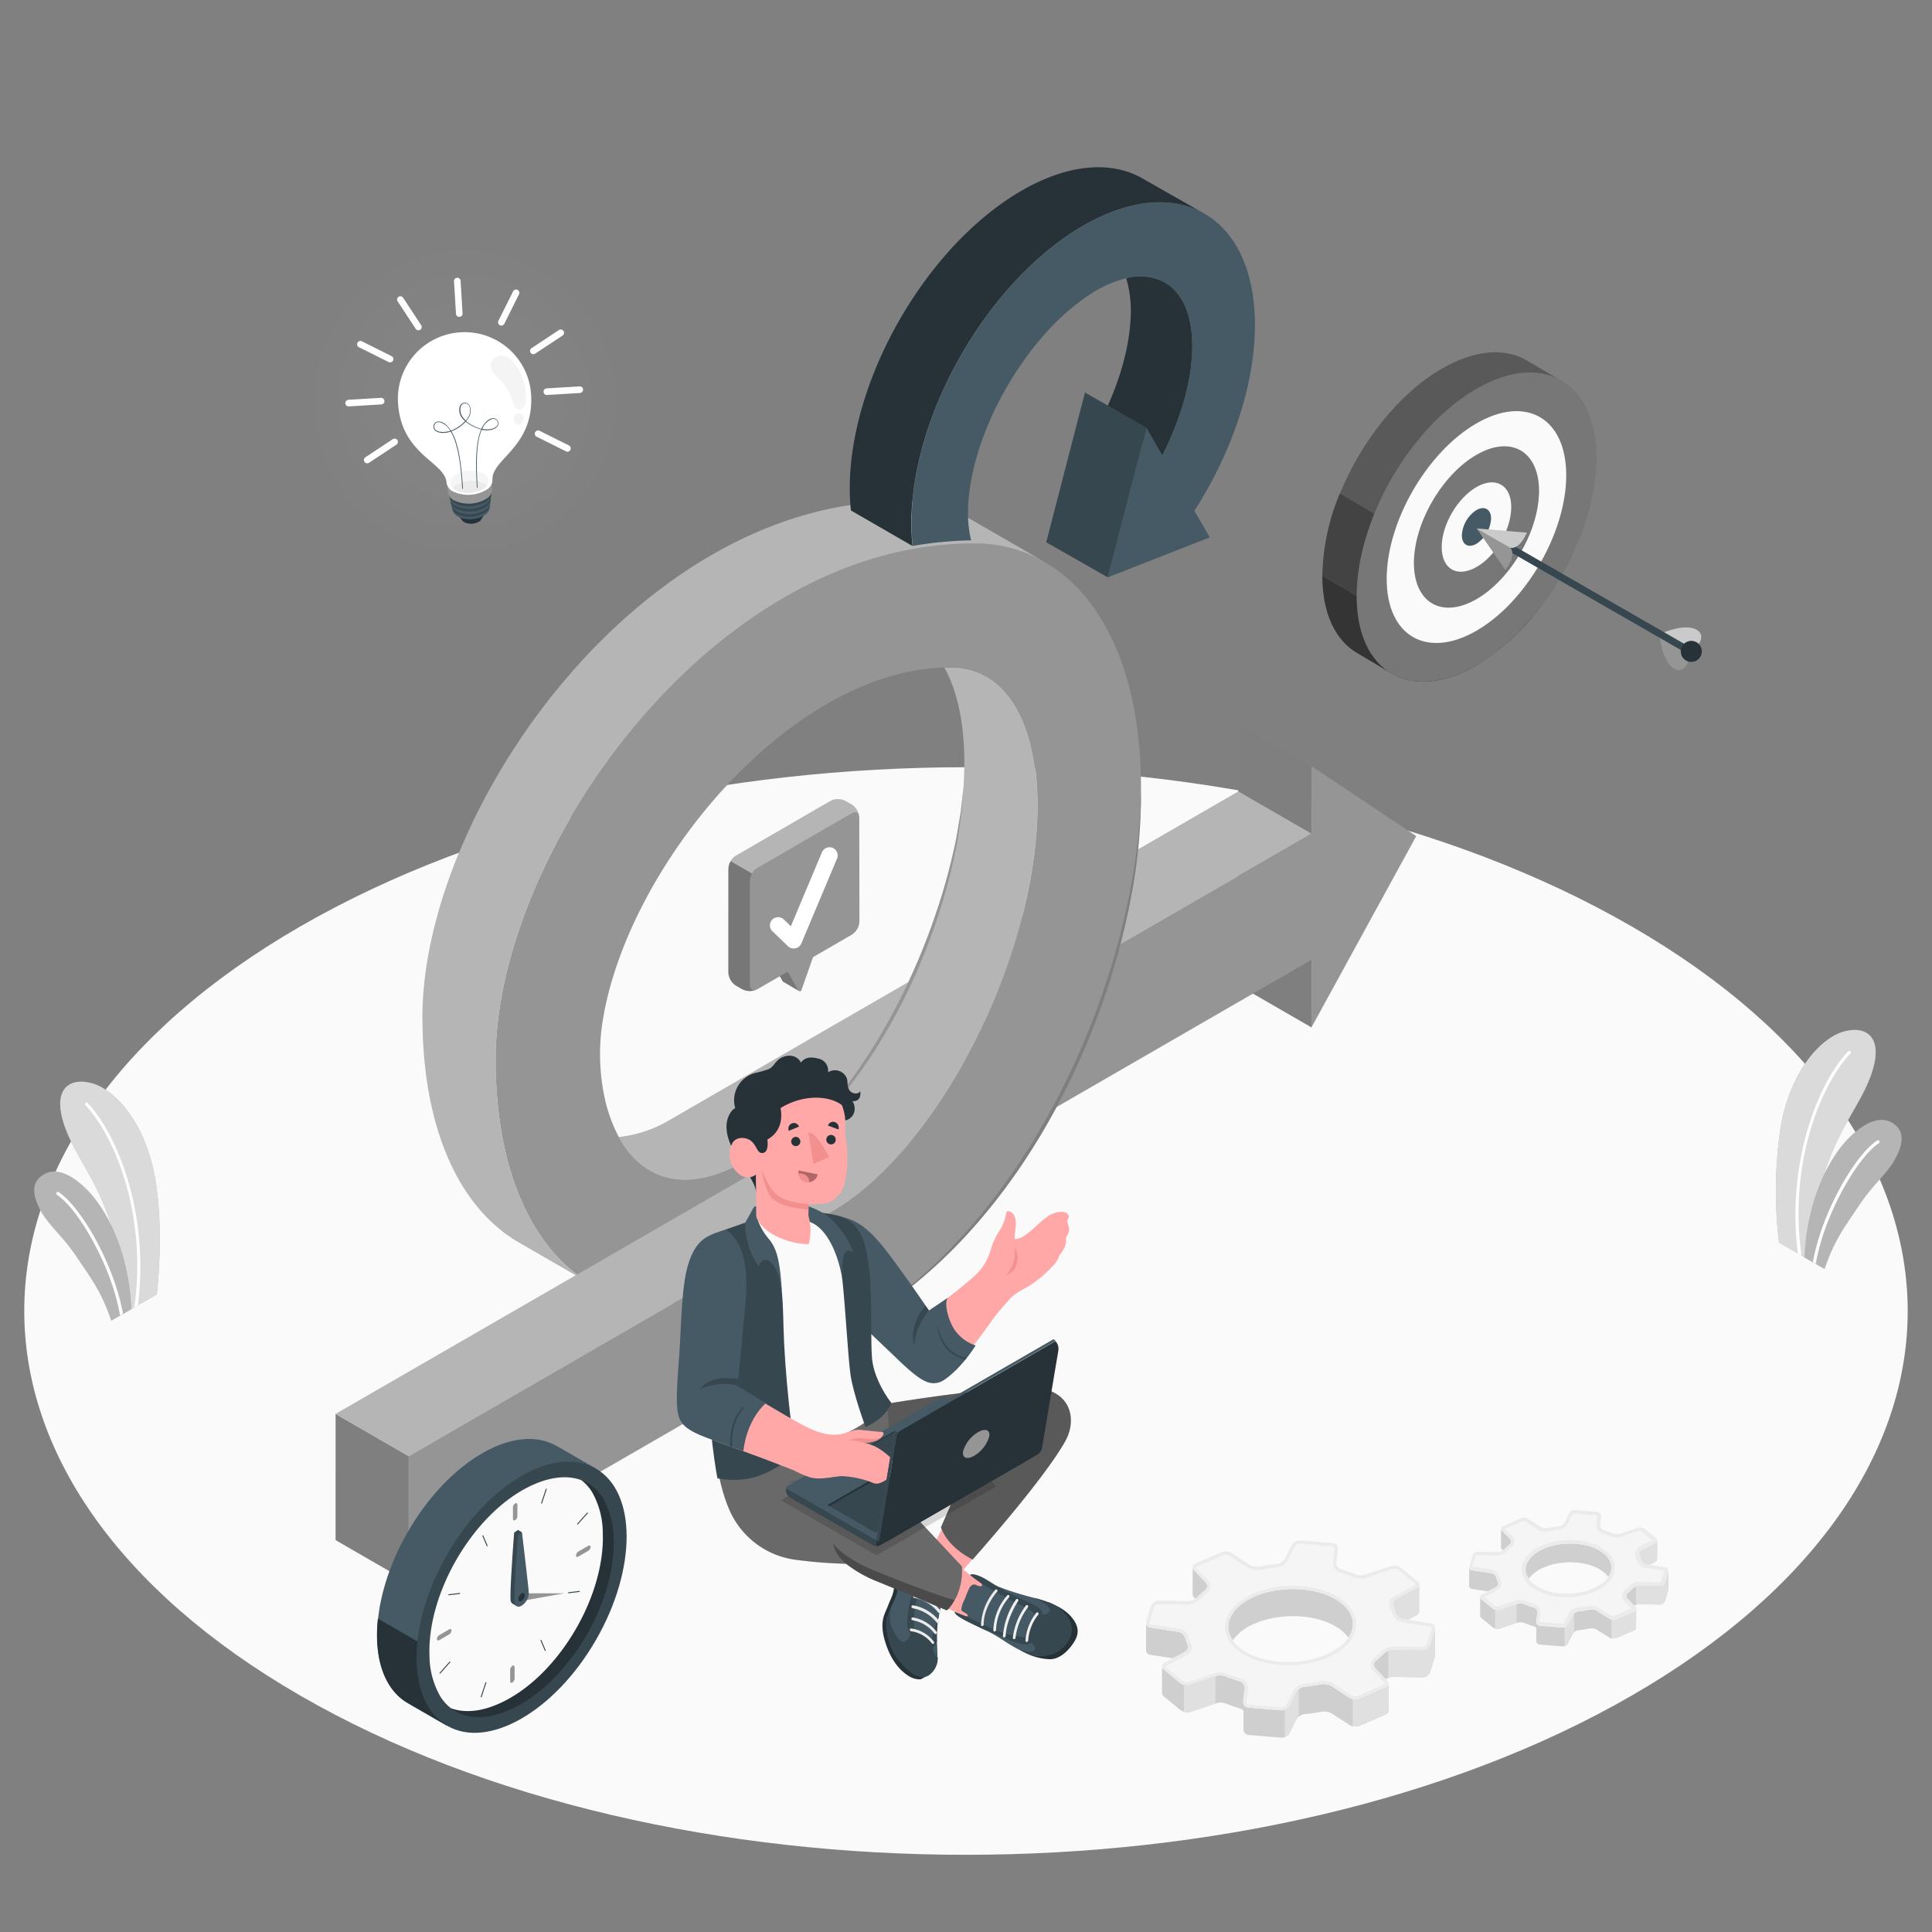 <svg xmlns="http://www.w3.org/2000/svg" viewBox="0 0 500 500"><rect x="0" y="0" width="500" height="500" fill="#808080" stroke="none"/><g id="freepik--Floor--inject-8"><path id="freepik--floor--inject-8" d="M77.66,239.79c-95.18,55-95.17,144,0,199s249.49,54.95,344.67,0,95.17-144,0-199S172.84,184.84,77.66,239.79Z" style="fill:#fafafa"></path></g><g id="freepik--Plants--inject-8"><g id="freepik--plants--inject-8"><path d="M460.41,321.59l9.22,5.33a75.85,75.85,0,0,1,0-11.48c2.79-20.15,10.64-26.8,14.37-36.61,3.93-10.32-.86-13.65-7.09-11.79-5.55,1.66-13.59,9.87-16.12,24.91A111.66,111.66,0,0,0,460.41,321.59Z" style="fill:#959595"></path><path d="M460.41,321.59l9.22,5.33a75.85,75.85,0,0,1,0-11.48c2.79-20.15,10.64-26.8,14.37-36.61,3.93-10.32-.86-13.65-7.09-11.79-5.55,1.66-13.59,9.87-16.12,24.91A111.66,111.66,0,0,0,460.41,321.59Z" style="fill:#fff;opacity:0.65"></path><path d="M465.29,324.42l.93.53c-3.3-23.5,4.73-43.87,12.66-52.29a.41.41,0,0,0,0-.57.42.42,0,0,0-.58,0C470.37,280.53,462.34,301,465.29,324.42Z" style="fill:#fff"></path><path d="M467,325.42l5.19,3h0c2.76-8.12,5.59-11.38,9.11-16.72,3.2-4.86,6.93-7.87,8.91-11.29,1.75-3,3.07-6.82.46-9.12-4.14-3.67-9.56.21-13.28,4.39C474.22,299.31,467.75,308.94,467,325.42Z" style="fill:#959595"></path><path d="M467,325.42l5.19,3h0c2.76-8.12,5.59-11.38,9.11-16.72,3.2-4.86,6.93-7.87,8.91-11.29,1.75-3,3.07-6.82.46-9.12-4.14-3.67-9.56.21-13.28,4.39C474.22,299.31,467.75,308.94,467,325.42Z" style="fill:#fff;opacity:0.3"></path><path d="M469.17,326.65l.75.44c2.18-12.85,10.9-27.71,16.33-31.22a.42.42,0,0,0,.12-.57.41.41,0,0,0-.57-.13C480.18,298.82,471.48,313.61,469.17,326.65Z" style="fill:#fff"></path></g><g id="freepik--plants--inject-8"><path d="M40.58,335l-9.22,5.32c.12-3.29.41-8.19-.05-11.48C28.53,308.67,20.68,302,17,292.22c-3.93-10.33.86-13.66,7.09-11.8,5.55,1.66,13.59,9.88,16.12,24.91C41.84,315.34,41.54,326.2,40.58,335Z" style="fill:#959595"></path><path d="M40.58,335l-9.22,5.32c.12-3.29.41-8.19-.05-11.48C28.53,308.67,20.68,302,17,292.22c-3.93-10.33.86-13.66,7.09-11.8,5.55,1.66,13.59,9.88,16.12,24.91C41.84,315.34,41.54,326.2,40.58,335Z" style="fill:#fff;opacity:0.65"></path><path d="M35.69,337.8l-.92.53C38.07,314.84,30,294.46,22.11,286a.39.39,0,0,1,0-.56.4.4,0,0,1,.57,0C30.62,293.91,38.65,314.42,35.69,337.8Z" style="fill:#fff"></path><path d="M34,338.8l-5.19,3h0c-2.76-8.12-5.59-11.38-9.11-16.72-3.21-4.86-6.93-7.87-8.91-11.29-1.75-3-3.07-6.82-.47-9.12,4.15-3.67,9.56.21,13.28,4.4C26.77,312.69,33.24,322.32,34,338.8Z" style="fill:#959595"></path><path d="M34,338.8l-5.19,3h0c-2.76-8.12-5.59-11.38-9.11-16.72-3.21-4.86-6.93-7.87-8.91-11.29-1.75-3-3.07-6.82-.47-9.12,4.15-3.67,9.56.21,13.28,4.4C26.77,312.69,33.24,322.32,34,338.8Z" style="fill:#fff;opacity:0.3"></path><path d="M31.82,340l-.75.44c-2.18-12.84-10.91-27.71-16.33-31.22a.41.41,0,0,1,.45-.69C20.8,312.2,29.51,327,31.82,340Z" style="fill:#fff"></path></g></g><g id="freepik--Gears--inject-8"><g id="freepik--Gear--inject-8"><path d="M367.26,410.1a1,1,0,0,1-.61.86l-5.42,2.88a1.52,1.52,0,0,0-.63,2,9.75,9.75,0,0,1,.55,1.47,2.44,2.44,0,0,0,1.79,1.7l1.37.21,2.33-1.24a1,1,0,0,0,.6-.89h0Zm-42.45,3c-6.32,2.71-8.54,7.49-5.78,11.42a12.87,12.87,0,0,1,5.77-4.36c7.32-3.14,17.37-2.31,22.44,1.86a9.93,9.93,0,0,1,1.73,1.79c1.94-2.88,1.47-6.2-1.72-8.83C342.18,410.83,332.13,410,324.81,413.12Zm46.57,8.3a1.22,1.22,0,0,1-.07.41l-1.17,3.82a2.13,2.13,0,0,1-1.95,1.43l-7.72-.15a2.87,2.87,0,0,0-1.2.28,4,4,0,0,0-1.3.86,19.19,19.19,0,0,1-1.84,1.72,1.33,1.33,0,0,0-.19,2l2.67,2.82a2.61,2.61,0,0,1,.66-.35h0a3.16,3.16,0,0,1,1.19-.26l7.73.14a2.15,2.15,0,0,0,1.95-1.44l1.16-3.81a1.31,1.31,0,0,0,.06-.43h0Zm-62.74-8.8h0a1.1,1.1,0,0,0,.32.76l.4.42a3.68,3.68,0,0,0,.63-.51,20.43,20.43,0,0,1,1.85-1.72,1.32,1.32,0,0,0,.19-2L309,406.33a1,1,0,0,1-.32-.6Zm50.7,23.16a1,1,0,0,1-.71.93l-6.75,2.89a3.09,3.09,0,0,1-1.77.12,2.37,2.37,0,0,1-.88-.33l-4.54-3a4.14,4.14,0,0,0-2.72-.49c-1.44.29-2.91.5-4.37.65a2.9,2.9,0,0,0-1.47.65,2.59,2.59,0,0,0-.72.84l-1.68,3.36a2.42,2.42,0,0,1-1.24,1.09,2.14,2.14,0,0,1-.95.16l-8.43-.71a1.46,1.46,0,0,1-1.32-1.64l.4-3.26a1.82,1.82,0,0,0-1.26-1.9,33.89,33.89,0,0,1-3.52-1.23,4.54,4.54,0,0,0-2.8-.13l-.07,0-6.49,2.21a3,3,0,0,1-1.65,0,2.48,2.48,0,0,1-.95-.46l-4.3-3.54a1,1,0,0,1-.42-.73l0,7a1.09,1.09,0,0,0,.43.75l4.3,3.55a2.82,2.82,0,0,0,1.8.56,1.2,1.2,0,0,0,.38,0h.06a2,2,0,0,0,.35-.09l6.5-2.21.08,0a4.51,4.51,0,0,1,2.79.13,36.2,36.2,0,0,0,3.51,1.23,1.73,1.73,0,0,1,.88.6v4.77A1.44,1.44,0,0,0,323.1,449l8.43.7a2.27,2.27,0,0,0,1-.16,2.5,2.5,0,0,0,.55-.31,1.33,1.33,0,0,0,.26-.21s0,0,0,0a1.29,1.29,0,0,0,.19-.21,2.2,2.2,0,0,0,.17-.25l.05-.08,1.68-3.36a1.26,1.26,0,0,1,.19-.28,1.3,1.3,0,0,1,.15-.2,2.68,2.68,0,0,1,.38-.37,3,3,0,0,1,1.47-.65A42.59,42.59,0,0,0,342,443a4.19,4.19,0,0,1,2.73.49l4.54,2.95a2.42,2.42,0,0,0,.87.32h0l.22,0a3.55,3.55,0,0,0,1,0,1.89,1.89,0,0,0,.23-.05,1.42,1.42,0,0,0,.29-.1l6.76-2.9a1.15,1.15,0,0,0,.58-.49.93.93,0,0,0,.12-.43ZM297.7,421.21a1.25,1.25,0,0,1-1.1-1.22v7.07h0a1.23,1.23,0,0,0,1.08,1.21l6,.9,3.09-1.64a1.53,1.53,0,0,0,.62-2,9.37,9.37,0,0,1-.55-1.47,2.49,2.49,0,0,0-1.79-1.71Z" style="fill:#e6e6e6"></path><path d="M367.26,410.1a1,1,0,0,1-.61.86l-5.42,2.88a1.52,1.52,0,0,0-.63,2,9.75,9.75,0,0,1,.55,1.47,2.44,2.44,0,0,0,1.79,1.7l1.37.21,2.33-1.24a1,1,0,0,0,.6-.89h0Zm-42.45,3c-6.32,2.71-8.54,7.49-5.78,11.42a12.87,12.87,0,0,1,5.77-4.36c7.32-3.14,17.37-2.31,22.44,1.86a9.93,9.93,0,0,1,1.73,1.79c1.94-2.88,1.47-6.2-1.72-8.83C342.18,410.83,332.13,410,324.81,413.12Zm46.57,8.3a1.22,1.22,0,0,1-.07.41l-1.17,3.82a2.13,2.13,0,0,1-1.95,1.43l-7.72-.15a2.87,2.87,0,0,0-1.2.28,4,4,0,0,0-1.3.86,19.19,19.19,0,0,1-1.84,1.72,1.33,1.33,0,0,0-.19,2l2.67,2.82a2.61,2.61,0,0,1,.66-.35h0a3.16,3.16,0,0,1,1.19-.26l7.73.14a2.15,2.15,0,0,0,1.95-1.44l1.16-3.81a1.31,1.31,0,0,0,.06-.43h0Zm-62.74-8.8h0a1.1,1.1,0,0,0,.32.76l.4.42a3.68,3.68,0,0,0,.63-.51,20.43,20.43,0,0,1,1.85-1.72,1.32,1.32,0,0,0,.19-2L309,406.33a1,1,0,0,1-.32-.6Zm50.7,23.16a1,1,0,0,1-.71.93l-6.75,2.89a3.09,3.09,0,0,1-1.77.12,2.37,2.37,0,0,1-.88-.33l-4.54-3a4.14,4.14,0,0,0-2.72-.49c-1.44.29-2.91.5-4.37.65a2.9,2.9,0,0,0-1.47.65,2.59,2.59,0,0,0-.72.84l-1.68,3.36a2.42,2.42,0,0,1-1.24,1.09,2.14,2.14,0,0,1-.95.16l-8.43-.71a1.46,1.46,0,0,1-1.32-1.64l.4-3.26a1.82,1.82,0,0,0-1.26-1.9,33.89,33.89,0,0,1-3.52-1.23,4.54,4.54,0,0,0-2.8-.13l-.07,0-6.49,2.21a3,3,0,0,1-1.65,0,2.48,2.48,0,0,1-.95-.46l-4.3-3.54a1,1,0,0,1-.42-.73l0,7a1.09,1.09,0,0,0,.43.75l4.3,3.55a2.82,2.82,0,0,0,1.8.56,1.2,1.2,0,0,0,.38,0h.06a2,2,0,0,0,.35-.09l6.5-2.21.08,0a4.51,4.51,0,0,1,2.79.13,36.2,36.2,0,0,0,3.51,1.23,1.73,1.73,0,0,1,.88.6v4.77A1.44,1.44,0,0,0,323.1,449l8.43.7a2.27,2.27,0,0,0,1-.16,2.5,2.5,0,0,0,.55-.31,1.33,1.33,0,0,0,.26-.21s0,0,0,0a1.29,1.29,0,0,0,.19-.21,2.2,2.2,0,0,0,.17-.25l.05-.08,1.68-3.36a1.26,1.26,0,0,1,.19-.28,1.3,1.3,0,0,1,.15-.2,2.68,2.68,0,0,1,.38-.37,3,3,0,0,1,1.47-.65A42.59,42.59,0,0,0,342,443a4.19,4.19,0,0,1,2.73.49l4.54,2.95a2.42,2.42,0,0,0,.87.32h0l.22,0a3.55,3.55,0,0,0,1,0,1.89,1.89,0,0,0,.23-.05,1.42,1.42,0,0,0,.29-.1l6.76-2.9a1.15,1.15,0,0,0,.58-.49.93.93,0,0,0,.12-.43ZM297.7,421.21a1.25,1.25,0,0,1-1.1-1.22v7.07h0a1.23,1.23,0,0,0,1.08,1.21l6,.9,3.09-1.64a1.53,1.53,0,0,0,.62-2,9.37,9.37,0,0,1-.55-1.47,2.49,2.49,0,0,0-1.79-1.71Z" style="opacity:0.1"></path><path d="M314.54,433.85l-6.49,2.21a3,3,0,0,1-1.65,0v7a3.06,3.06,0,0,0,.85.12,1.2,1.2,0,0,0,.38,0h.06a2,2,0,0,0,.35-.09l6.5-2.21Z" style="fill:#e0e0e0"></path><path d="M336.13,437.24a2.59,2.59,0,0,0-.72.84l-1.68,3.36a2.42,2.42,0,0,1-1.24,1.09v7a2.5,2.5,0,0,0,.55-.31,1.33,1.33,0,0,0,.26-.21s0,0,0,0a1.29,1.29,0,0,0,.19-.21,2.2,2.2,0,0,0,.17-.25l.05-.08,1.68-3.36a1.26,1.26,0,0,1,.19-.28,1.3,1.3,0,0,1,.15-.2,4.17,4.17,0,0,1,.38-.34v-7.07Z" style="fill:#e0e0e0"></path><path d="M367.27,410.1a1,1,0,0,1-.62.86l-5.43,2.88a1.54,1.54,0,0,0-.62,2,9.42,9.42,0,0,1,.56,1.47A2.43,2.43,0,0,0,363,419l1.36.2,2.32-1.23a1,1,0,0,0,.62-.89h0Z" style="fill:#e0e0e0"></path><path d="M371.38,421.42a1.22,1.22,0,0,1-.07.41l-1.17,3.82a2.13,2.13,0,0,1-1.95,1.43l-7.72-.15a2.87,2.87,0,0,0-1.2.28v7a3.16,3.16,0,0,1,1.19-.26l7.73.14a2.15,2.15,0,0,0,1.95-1.44l1.16-3.81a1.31,1.31,0,0,0,.06-.43h0Z" style="fill:#e0e0e0"></path><path d="M359.34,435.78a1,1,0,0,1-.71.93l-6.75,2.89a3.09,3.09,0,0,1-1.77.12v7l.22,0a3.55,3.55,0,0,0,1,0,1.89,1.89,0,0,0,.23-.05,1.42,1.42,0,0,0,.29-.1l6.76-2.9a1.15,1.15,0,0,0,.58-.49.93.93,0,0,0,.12-.43Z" style="fill:#e0e0e0"></path><path d="M359.94,405.3l-6.57,2.23a4.51,4.51,0,0,1-2.79-.12,31.71,31.71,0,0,0-3.52-1.23,1.83,1.83,0,0,1-1.26-1.91l.39-3.26a1.45,1.45,0,0,0-1.31-1.64l-8.44-.7a2.42,2.42,0,0,0-2.18,1.24l-1.69,3.36a3,3,0,0,1-2.18,1.5,42.81,42.81,0,0,0-4.38.65,4.21,4.21,0,0,1-2.72-.49l-4.54-3a3.13,3.13,0,0,0-2.64-.22l-6.76,2.9a1,1,0,0,0-.37,1.68l3.06,3.24a1.32,1.32,0,0,1-.19,2,20.37,20.37,0,0,0-1.84,1.72,3.83,3.83,0,0,1-2.5,1.13l-7.72-.14a2.12,2.12,0,0,0-2,1.44l-1.17,3.8a1.26,1.26,0,0,0,1,1.69l7.34,1.11a2.46,2.46,0,0,1,1.79,1.7,11,11,0,0,0,.55,1.47,1.52,1.52,0,0,1-.62,2l-5.42,2.88a.93.93,0,0,0-.19,1.66l4.31,3.54a3,3,0,0,0,2.58.46l6.57-2.24a4.54,4.54,0,0,1,2.8.13,33.89,33.89,0,0,0,3.52,1.23,1.82,1.82,0,0,1,1.26,1.91l-.39,3.25a1.44,1.44,0,0,0,1.31,1.64l8.44.71a2.42,2.42,0,0,0,2.18-1.25l1.68-3.36a3,3,0,0,1,2.19-1.49c1.47-.15,2.93-.36,4.37-.65a4.2,4.2,0,0,1,2.72.49l4.54,3a3.15,3.15,0,0,0,2.65.21l6.75-2.89A1,1,0,0,0,359,435l-3.06-3.23a1.33,1.33,0,0,1,.19-2,19.1,19.1,0,0,0,1.85-1.71,3.78,3.78,0,0,1,2.5-1.13l7.71.14a2.14,2.14,0,0,0,1.95-1.44l1.17-3.81a1.26,1.26,0,0,0-1-1.68L363,419a2.44,2.44,0,0,1-1.79-1.7,10.09,10.09,0,0,0-.56-1.47,1.52,1.52,0,0,1,.62-2l5.42-2.88a.93.93,0,0,0,.19-1.66l-4.3-3.54A3,3,0,0,0,359.94,405.3ZM347.25,415c5.07,4.17,3.25,10.09-4.07,13.23s-17.37,2.3-22.45-1.87-3.25-10.09,4.08-13.23S342.18,410.83,347.25,415Z" style="fill:#f5f5f5"></path><path d="M336.29,399.49h.08l8.44.7a.64.64,0,0,1,.42.22.69.69,0,0,1,.14.5l-.39,3.26a2.64,2.64,0,0,0,1.85,2.8,32.86,32.86,0,0,1,3.43,1.2,5.23,5.23,0,0,0,2,.35,4.11,4.11,0,0,0,1.37-.21l6.57-2.23a1.67,1.67,0,0,1,.49-.08,2.25,2.25,0,0,1,1.3.39l4.31,3.54a.49.49,0,0,1,.13.15.41.41,0,0,1-.18.15l-5.42,2.88a2.35,2.35,0,0,0-1,3.11,8.49,8.49,0,0,1,.51,1.35,3.26,3.26,0,0,0,2.46,2.28l7.34,1.11a.42.42,0,0,1,.33.2.49.49,0,0,1,0,.43l-1.17,3.81a1.3,1.3,0,0,1-1.14.85h0l-7.72-.14h-.08a4.68,4.68,0,0,0-3,1.39,18.56,18.56,0,0,1-1.77,1.64,2.24,2.24,0,0,0-.86,1.61,2.13,2.13,0,0,0,.59,1.61l3.06,3.23c.09.1.12.17.11.2s-.07.1-.2.16l-6.76,2.89a1.87,1.87,0,0,1-.71.13,2.14,2.14,0,0,1-1.16-.28l-4.54-2.95a4.94,4.94,0,0,0-2.61-.68,3.26,3.26,0,0,0-.72.07c-1.39.28-2.84.49-4.29.64a3.86,3.86,0,0,0-2.85,1.94L333,441.07a1.65,1.65,0,0,1-1.29.8h-.09l-8.43-.7a.6.6,0,0,1-.43-.22.62.62,0,0,1-.13-.5l.39-3.26a2.65,2.65,0,0,0-1.85-2.79,32.07,32.07,0,0,1-3.43-1.21,5.52,5.52,0,0,0-2-.35,4.57,4.57,0,0,0-1.36.21l-6.57,2.24a1.83,1.83,0,0,1-.5.07A2.14,2.14,0,0,1,306,435l-4.31-3.54a.54.54,0,0,1-.12-.14s.05-.08.18-.15l5.42-2.88a2.34,2.34,0,0,0,1-3.11,8.87,8.87,0,0,1-.51-1.35,3.28,3.28,0,0,0-2.46-2.29l-7.34-1.11a.46.46,0,0,1-.33-.19.53.53,0,0,1,0-.43l1.17-3.81a1.31,1.31,0,0,1,1.15-.85h0l7.71.14h.08a4.67,4.67,0,0,0,3-1.4,17.45,17.45,0,0,1,1.77-1.63,2.28,2.28,0,0,0,.86-1.62,2.14,2.14,0,0,0-.6-1.6l-3.06-3.23a.38.38,0,0,1-.11-.2.39.39,0,0,1,.21-.16l6.75-2.9a2.11,2.11,0,0,1,.72-.13,2.3,2.3,0,0,1,1.15.28l4.54,3a4.94,4.94,0,0,0,2.61.68,4.21,4.21,0,0,0,.73-.07,42.17,42.17,0,0,1,4.29-.64,3.85,3.85,0,0,0,2.84-1.95l1.69-3.35a1.59,1.59,0,0,1,1.29-.8M333.68,431a25.82,25.82,0,0,0,9.82-2c4.25-1.82,6.94-4.66,7.38-7.78.36-2.48-.75-4.91-3.11-6.85-3.12-2.57-8-4-13.47-4a25.86,25.86,0,0,0-9.82,2c-4.24,1.82-6.94,4.65-7.38,7.78-.35,2.48.75,4.91,3.11,6.85,3.13,2.57,8,4,13.47,3.95m2.6-32.29a2.45,2.45,0,0,0-2,1.25l-1.69,3.36a3,3,0,0,1-2.18,1.5,42.81,42.81,0,0,0-4.38.65,3.36,3.36,0,0,1-.57.05,4.19,4.19,0,0,1-2.15-.54l-4.54-3a2.93,2.93,0,0,0-1.61-.41,2.82,2.82,0,0,0-1,.19l-6.76,2.9a1,1,0,0,0-.37,1.68l3.06,3.24a1.32,1.32,0,0,1-.19,2,20.37,20.37,0,0,0-1.84,1.72,3.88,3.88,0,0,1-2.45,1.13h-.05l-7.72-.14h0a2.14,2.14,0,0,0-1.91,1.44l-1.17,3.8a1.26,1.26,0,0,0,1,1.69l7.34,1.11a2.46,2.46,0,0,1,1.79,1.7,11,11,0,0,0,.55,1.47,1.52,1.52,0,0,1-.62,2l-5.42,2.88a.93.93,0,0,0-.19,1.66l4.31,3.54a3,3,0,0,0,1.83.58,2.23,2.23,0,0,0,.75-.12l6.57-2.24a3.81,3.81,0,0,1,1.11-.16,4.47,4.47,0,0,1,1.69.29,33.89,33.89,0,0,0,3.52,1.23,1.82,1.82,0,0,1,1.26,1.91l-.39,3.25a1.44,1.44,0,0,0,1.31,1.64l8.44.71h.15a2.46,2.46,0,0,0,2-1.25l1.68-3.36a3,3,0,0,1,2.19-1.49c1.47-.15,2.93-.36,4.37-.65a3.43,3.43,0,0,1,.57-.06,4.26,4.26,0,0,1,2.15.55l4.54,3a3.14,3.14,0,0,0,1.62.41,2.82,2.82,0,0,0,1-.2l6.75-2.89A1,1,0,0,0,359,435l-3.06-3.23a1.33,1.33,0,0,1,.19-2,19.1,19.1,0,0,0,1.85-1.71,3.81,3.81,0,0,1,2.44-1.13h.06l7.71.14h.05a2.13,2.13,0,0,0,1.9-1.44l1.17-3.81a1.26,1.26,0,0,0-1-1.68L363,419a2.44,2.44,0,0,1-1.79-1.7,10.09,10.09,0,0,0-.56-1.47,1.52,1.52,0,0,1,.62-2l5.42-2.88a.93.93,0,0,0,.19-1.66l-4.3-3.54a3,3,0,0,0-1.84-.58,2.27,2.27,0,0,0-.75.12l-6.57,2.23a3.8,3.8,0,0,1-1.11.17,4.58,4.58,0,0,1-1.68-.29,31.71,31.71,0,0,0-3.52-1.23,1.83,1.83,0,0,1-1.26-1.91l.39-3.26a1.45,1.45,0,0,0-1.31-1.64l-8.44-.7Zm-2.61,31.47c-5,.05-9.87-1.25-12.94-3.77-5.07-4.17-3.25-10.09,4.08-13.23a25.08,25.08,0,0,1,9.5-1.9c5-.05,9.88,1.25,12.94,3.77,5.07,4.17,3.25,10.09-4.07,13.23a25.29,25.29,0,0,1-9.51,1.9Z" style="fill:#ebebeb"></path></g><g id="freepik--gear--inject-8"><path d="M428.87,398.67a.71.71,0,0,1-.42.6l-3.74,2a1.05,1.05,0,0,0-.43,1.4,9,9,0,0,1,.38,1,1.69,1.69,0,0,0,1.23,1.18l.94.14,1.61-.85a.7.7,0,0,0,.41-.62h0Zm-29.26,2.09c-4.36,1.87-5.89,5.16-4,7.87a8.94,8.94,0,0,1,4-3c5-2.16,12-1.59,15.47,1.29a6.81,6.81,0,0,1,1.19,1.23c1.34-2,1-4.27-1.19-6.09C411.58,399.18,404.65,398.6,399.61,400.76Zm32.1,5.72a1,1,0,0,1,0,.28l-.81,2.63a1.47,1.47,0,0,1-1.34,1l-5.32-.1a2,2,0,0,0-.83.19,2.71,2.71,0,0,0-.89.59,14.84,14.84,0,0,1-1.28,1.19.93.93,0,0,0-.13,1.38l1.84,1.94a2,2,0,0,1,.46-.24h0a2.18,2.18,0,0,1,.82-.18l5.33.1a1.48,1.48,0,0,0,1.34-1l.8-2.63a.79.79,0,0,0,.05-.3h0Zm-43.25-6.07h0a.75.75,0,0,0,.22.53l.27.29a2.33,2.33,0,0,0,.44-.35,12.24,12.24,0,0,1,1.28-1.19.92.92,0,0,0,.13-1.38l-2.11-2.23a.73.73,0,0,1-.22-.41Zm35,16a.72.72,0,0,1-.49.64l-4.65,2a2.09,2.09,0,0,1-1.22.08,1.58,1.58,0,0,1-.61-.23l-3.13-2a2.84,2.84,0,0,0-1.87-.34c-1,.19-2,.34-3,.44a2.08,2.08,0,0,0-1,.45,1.77,1.77,0,0,0-.49.58l-1.17,2.32a1.65,1.65,0,0,1-.85.75,1.51,1.51,0,0,1-.65.11l-5.82-.49a1,1,0,0,1-.9-1.13l.27-2.25a1.25,1.25,0,0,0-.87-1.31,22.24,22.24,0,0,1-2.42-.85,3.18,3.18,0,0,0-1.93-.08l-.05,0-4.48,1.52a2.06,2.06,0,0,1-1.13,0,1.88,1.88,0,0,1-.65-.32l-3-2.44a.73.73,0,0,1-.29-.5v4.83a.75.75,0,0,0,.3.53l3,2.44a2,2,0,0,0,1.24.39,1.15,1.15,0,0,0,.26,0h0a1,1,0,0,0,.25-.06l4.47-1.53.06,0a3.15,3.15,0,0,1,1.92.09,25.53,25.53,0,0,0,2.42.85,1.28,1.28,0,0,1,.61.41v3.3a1,1,0,0,0,.91,1l5.81.48a1.4,1.4,0,0,0,.66-.11,2,2,0,0,0,.38-.21,1.22,1.22,0,0,0,.17-.15h0a.93.93,0,0,0,.13-.15l.12-.17,0-.06,1.16-2.31a.8.8,0,0,1,.13-.19.61.61,0,0,1,.1-.14,2.06,2.06,0,0,1,.26-.25,2,2,0,0,1,1-.45,30.33,30.33,0,0,0,3-.45,2.93,2.93,0,0,1,1.88.34l3.13,2a1.78,1.78,0,0,0,.6.22h0l.15,0a2.41,2.41,0,0,0,.71,0l.16,0a.76.76,0,0,0,.2-.06l4.66-2a.8.8,0,0,0,.4-.34.6.6,0,0,0,.08-.29Zm-42.49-10.05a.85.85,0,0,1-.75-.84v4.87h0a.84.84,0,0,0,.75.83l4.12.63,2.13-1.14a1.05,1.05,0,0,0,.43-1.4,6.57,6.57,0,0,1-.39-1,1.7,1.7,0,0,0-1.23-1.18Z" style="fill:#e6e6e6"></path><path d="M428.87,398.67a.71.71,0,0,1-.42.6l-3.74,2a1.05,1.05,0,0,0-.43,1.4,9,9,0,0,1,.38,1,1.69,1.69,0,0,0,1.23,1.18l.94.14,1.61-.85a.7.7,0,0,0,.41-.62h0Zm-29.26,2.09c-4.36,1.87-5.89,5.16-4,7.87a8.94,8.94,0,0,1,4-3c5-2.16,12-1.59,15.47,1.29a6.81,6.81,0,0,1,1.19,1.23c1.34-2,1-4.27-1.19-6.09C411.58,399.18,404.65,398.6,399.61,400.76Zm32.1,5.72a1,1,0,0,1,0,.28l-.81,2.63a1.47,1.47,0,0,1-1.34,1l-5.32-.1a2,2,0,0,0-.83.19,2.71,2.71,0,0,0-.89.59,14.84,14.84,0,0,1-1.28,1.19.93.93,0,0,0-.13,1.38l1.84,1.94a2,2,0,0,1,.46-.24h0a2.18,2.18,0,0,1,.82-.18l5.33.1a1.48,1.48,0,0,0,1.34-1l.8-2.63a.79.79,0,0,0,.05-.3h0Zm-43.25-6.07h0a.75.75,0,0,0,.22.53l.27.29a2.33,2.33,0,0,0,.44-.35,12.24,12.24,0,0,1,1.28-1.19.92.92,0,0,0,.13-1.38l-2.11-2.23a.73.73,0,0,1-.22-.41Zm35,16a.72.72,0,0,1-.49.64l-4.65,2a2.09,2.09,0,0,1-1.22.08,1.58,1.58,0,0,1-.61-.23l-3.13-2a2.84,2.84,0,0,0-1.87-.34c-1,.19-2,.34-3,.44a2.08,2.08,0,0,0-1,.45,1.77,1.77,0,0,0-.49.58l-1.17,2.32a1.65,1.65,0,0,1-.85.75,1.51,1.51,0,0,1-.65.11l-5.82-.49a1,1,0,0,1-.9-1.13l.27-2.25a1.25,1.25,0,0,0-.87-1.31,22.24,22.24,0,0,1-2.42-.85,3.18,3.18,0,0,0-1.93-.08l-.05,0-4.48,1.52a2.06,2.06,0,0,1-1.13,0,1.88,1.88,0,0,1-.65-.32l-3-2.44a.73.73,0,0,1-.29-.5v4.83a.75.75,0,0,0,.3.53l3,2.44a2,2,0,0,0,1.24.39,1.15,1.15,0,0,0,.26,0h0a1,1,0,0,0,.25-.06l4.47-1.53.06,0a3.15,3.15,0,0,1,1.92.09,25.53,25.53,0,0,0,2.42.85,1.28,1.28,0,0,1,.61.41v3.3a1,1,0,0,0,.91,1l5.81.48a1.4,1.4,0,0,0,.66-.11,2,2,0,0,0,.38-.21,1.22,1.22,0,0,0,.17-.15h0a.93.93,0,0,0,.13-.15l.12-.17,0-.06,1.16-2.31a.8.8,0,0,1,.13-.19.61.61,0,0,1,.1-.14,2.06,2.06,0,0,1,.26-.25,2,2,0,0,1,1-.45,30.33,30.33,0,0,0,3-.45,2.93,2.93,0,0,1,1.88.34l3.13,2a1.78,1.78,0,0,0,.6.22h0l.15,0a2.41,2.41,0,0,0,.71,0l.16,0a.76.76,0,0,0,.2-.06l4.66-2a.8.8,0,0,0,.4-.34.6.6,0,0,0,.08-.29Zm-42.49-10.05a.85.85,0,0,1-.75-.84v4.87h0a.84.84,0,0,0,.75.83l4.12.63,2.13-1.14a1.05,1.05,0,0,0,.43-1.4,6.57,6.57,0,0,1-.39-1,1.7,1.7,0,0,0-1.23-1.18Z" style="opacity:0.1"></path><path d="M392.53,415.05l-4.48,1.52a2.06,2.06,0,0,1-1.13,0v4.85a2.39,2.39,0,0,0,.59.08,1.15,1.15,0,0,0,.26,0h0a1,1,0,0,0,.25-.06l4.47-1.53Z" style="fill:#e0e0e0"></path><path d="M407.41,417.38a1.77,1.77,0,0,0-.49.58l-1.17,2.32a1.65,1.65,0,0,1-.85.75v4.85a2,2,0,0,0,.38-.21,1.22,1.22,0,0,0,.17-.15h0a.93.93,0,0,0,.13-.15l.12-.17,0-.06,1.16-2.31a.8.8,0,0,1,.13-.19l.1-.14.26-.24h0Z" style="fill:#e0e0e0"></path><path d="M428.87,398.68a.71.71,0,0,1-.43.59l-3.73,2a1.05,1.05,0,0,0-.43,1.4,6.62,6.62,0,0,1,.38,1,1.69,1.69,0,0,0,1.24,1.17l.93.14,1.61-.85a.72.72,0,0,0,.42-.61h0Z" style="fill:#e0e0e0"></path><path d="M431.71,406.48a1,1,0,0,1,0,.28l-.81,2.63a1.47,1.47,0,0,1-1.34,1l-5.32-.1a2,2,0,0,0-.83.19v4.85a2.18,2.18,0,0,1,.82-.18l5.33.1a1.48,1.48,0,0,0,1.34-1l.8-2.63a.79.79,0,0,0,.05-.3h0Z" style="fill:#e0e0e0"></path><path d="M423.41,416.38a.72.72,0,0,1-.49.64l-4.65,2a2.09,2.09,0,0,1-1.22.08v4.85l.15,0a2.41,2.41,0,0,0,.71,0l.16,0a.76.76,0,0,0,.2-.06l4.66-2a.8.8,0,0,0,.4-.34.6.6,0,0,0,.08-.29Z" style="fill:#e0e0e0"></path><path d="M423.82,395.37l-4.53,1.54a3.15,3.15,0,0,1-1.92-.09,24.78,24.78,0,0,0-2.43-.85,1.25,1.25,0,0,1-.87-1.31l.27-2.25a1,1,0,0,0-.9-1.13l-5.82-.48a1.64,1.64,0,0,0-1.5.86L405,394a2.11,2.11,0,0,1-1.51,1,30.33,30.33,0,0,0-3,.45,2.93,2.93,0,0,1-1.88-.34l-3.13-2a2.18,2.18,0,0,0-1.82-.15l-4.66,2a.68.68,0,0,0-.25,1.16l2.11,2.23a.92.92,0,0,1-.13,1.38,14.66,14.66,0,0,0-1.28,1.18,2.59,2.59,0,0,1-1.72.78l-5.31-.09a1.46,1.46,0,0,0-1.35,1l-.81,2.62a.87.87,0,0,0,.71,1.16l5.06.77a1.67,1.67,0,0,1,1.23,1.17,6.57,6.57,0,0,0,.39,1,1.05,1.05,0,0,1-.43,1.4l-3.74,2a.64.64,0,0,0-.13,1.14l3,2.44a2.09,2.09,0,0,0,1.78.32l4.53-1.54a3.11,3.11,0,0,1,1.93.08,22.24,22.24,0,0,0,2.42.85,1.25,1.25,0,0,1,.87,1.32l-.27,2.24a1,1,0,0,0,.91,1.13l5.81.49a1.68,1.68,0,0,0,1.5-.86l1.16-2.32a2.13,2.13,0,0,1,1.51-1c1-.1,2-.25,3-.44a2.88,2.88,0,0,1,1.87.33l3.13,2a2.15,2.15,0,0,0,1.82.15l4.66-2a.68.68,0,0,0,.25-1.17l-2.11-2.22a.92.92,0,0,1,.14-1.39,13.12,13.12,0,0,0,1.27-1.18,2.66,2.66,0,0,1,1.72-.78l5.32.1a1.46,1.46,0,0,0,1.34-1l.81-2.63a.88.88,0,0,0-.71-1.16l-5.06-.76a1.69,1.69,0,0,1-1.23-1.18,8.3,8.3,0,0,0-.38-1,1.05,1.05,0,0,1,.43-1.4l3.73-2a.65.65,0,0,0,.13-1.15l-3-2.44A2,2,0,0,0,423.82,395.37Zm-8.74,6.68c3.49,2.88,2.24,7-2.81,9.12s-12,1.59-15.47-1.29-2.24-6.95,2.81-9.12S411.58,399.18,415.08,402.05Z" style="fill:#f5f5f5"></path><path d="M407.52,391.71h0l5.81.48.06,0a.13.13,0,0,1,0,.08l-.27,2.25a2.15,2.15,0,0,0,1.52,2.3,20.62,20.62,0,0,1,2.33.82,4,4,0,0,0,1.52.26,3.36,3.36,0,0,0,1-.16l4.53-1.54a.77.77,0,0,1,.23,0,1.12,1.12,0,0,1,.68.19l2.7,2.22-3.45,1.84a2,2,0,0,0-.83,2.59,5.86,5.86,0,0,1,.33.88,2.58,2.58,0,0,0,2,1.82l5,.76-.81,2.62a.55.55,0,0,1-.45.34l-5.32-.09h-.07a3.58,3.58,0,0,0-2.34,1.07,12.48,12.48,0,0,1-1.18,1.09,1.94,1.94,0,0,0-.72,1.36,1.78,1.78,0,0,0,.5,1.36l1.92,2-4.41,1.89a.92.92,0,0,1-.36.06,1.15,1.15,0,0,1-.61-.13l-3.13-2a3.85,3.85,0,0,0-2-.53,4.58,4.58,0,0,0-.56.06,27.93,27.93,0,0,1-2.93.43,3,3,0,0,0-2.23,1.53l-1.16,2.32a.81.81,0,0,1-.61.36h0l-5.82-.49a.06.06,0,0,1-.05,0,.12.12,0,0,1,0-.09l.27-2.25a2.17,2.17,0,0,0-1.52-2.29,23.53,23.53,0,0,1-2.33-.82,3.87,3.87,0,0,0-1.53-.27,3.66,3.66,0,0,0-1,.16l-4.53,1.54a.52.52,0,0,1-.23,0,1.23,1.23,0,0,1-.68-.19l-2.71-2.23,3.46-1.83a2,2,0,0,0,.82-2.59,7.87,7.87,0,0,1-.33-.88,2.58,2.58,0,0,0-2-1.83l-5-.76.8-2.61a.59.59,0,0,1,.46-.35l5.32.1h.06a3.56,3.56,0,0,0,2.34-1.07,11.48,11.48,0,0,1,1.19-1.1,1.91,1.91,0,0,0,.71-1.35,1.77,1.77,0,0,0-.5-1.37l-1.91-2,4.41-1.89a1.11,1.11,0,0,1,.36-.06,1.17,1.17,0,0,1,.6.14l3.13,2a3.76,3.76,0,0,0,2,.52,2.62,2.62,0,0,0,.57-.06c.95-.19,1.93-.33,2.92-.43a3,3,0,0,0,2.24-1.53l1.16-2.31a.78.78,0,0,1,.58-.36m-1.8,21.68a18,18,0,0,0,6.91-1.38c3-1.3,5-3.35,5.29-5.63a5.48,5.48,0,0,0-2.26-5c-2.22-1.83-5.69-2.85-9.51-2.81a18.33,18.33,0,0,0-6.9,1.38c-3,1.31-5,3.36-5.3,5.63a5.51,5.51,0,0,0,2.27,5c2.22,1.82,5.68,2.84,9.5,2.8m1.79-22.6a1.7,1.7,0,0,0-1.39.87L405,394a2.11,2.11,0,0,1-1.51,1,30.33,30.33,0,0,0-3,.45,2.46,2.46,0,0,1-.4,0,3,3,0,0,1-1.48-.38l-3.13-2a2,2,0,0,0-1.11-.28,2,2,0,0,0-.71.13l-4.66,2a.68.68,0,0,0-.25,1.16l2.11,2.23a.92.92,0,0,1-.13,1.38,14.66,14.66,0,0,0-1.28,1.18,2.59,2.59,0,0,1-1.68.78h0l-5.31-.09h0a1.46,1.46,0,0,0-1.31,1l-.81,2.62a.87.87,0,0,0,.71,1.16l5.06.77a1.67,1.67,0,0,1,1.23,1.17,6.57,6.57,0,0,0,.39,1,1.05,1.05,0,0,1-.43,1.4l-3.74,2a.64.64,0,0,0-.13,1.14l3,2.44a2,2,0,0,0,1.27.4,1.65,1.65,0,0,0,.51-.08l4.53-1.54a2.58,2.58,0,0,1,.76-.12,3.26,3.26,0,0,1,1.17.2,22.24,22.24,0,0,0,2.42.85,1.25,1.25,0,0,1,.87,1.32l-.27,2.24a1,1,0,0,0,.91,1.13l5.81.49h.11a1.68,1.68,0,0,0,1.39-.86l1.16-2.32a2.13,2.13,0,0,1,1.51-1c1-.1,2-.25,3-.44a1.61,1.61,0,0,1,.39,0,2.85,2.85,0,0,1,1.48.37l3.13,2a2.12,2.12,0,0,0,1.12.29,1.94,1.94,0,0,0,.7-.14l4.66-2a.68.68,0,0,0,.25-1.17l-2.11-2.22a.92.92,0,0,1,.14-1.39,13.12,13.12,0,0,0,1.27-1.18,2.71,2.71,0,0,1,1.68-.78h0l5.32.1h0a1.47,1.47,0,0,0,1.31-1l.81-2.63a.88.88,0,0,0-.71-1.16l-5.06-.76a1.69,1.69,0,0,1-1.23-1.18,8.3,8.3,0,0,0-.38-1,1.05,1.05,0,0,1,.43-1.4l3.73-2a.65.65,0,0,0,.13-1.15l-3-2.44a2.1,2.1,0,0,0-1.26-.4,1.77,1.77,0,0,0-.52.09l-4.53,1.54a2.49,2.49,0,0,1-.76.11,3.2,3.2,0,0,1-1.16-.2,24.78,24.78,0,0,0-2.43-.85,1.25,1.25,0,0,1-.87-1.31l.27-2.25a1,1,0,0,0-.9-1.13l-5.82-.48Zm-1.79,21.69c-3.45,0-6.81-.86-8.92-2.6-3.5-2.87-2.24-6.95,2.81-9.12a17.51,17.51,0,0,1,6.55-1.31c3.44,0,6.8.87,8.92,2.6,3.49,2.88,2.24,7-2.81,9.12a17.2,17.2,0,0,1-6.55,1.31Z" style="fill:#ebebeb"></path></g></g><g id="freepik--Target--inject-8"><g id="freepik--target--inject-8"><g id="freepik--target--inject-8"><path d="M395.07,93.17c-5.6-3.24-13.34-2.78-21.9,2.16-17.11,9.88-31,33.89-31,53.65,0,9.91,3.49,16.86,9.14,20.08,1.46.83,7.39,4.41,8.87,5.27,5.61,3.24,13.35,2.78,21.9-2.16,17.1-9.88,31-33.9,31-53.65,0-9.87-3.47-16.8-9.07-20" style="fill:#959595"></path><path d="M342.2,149h0c0,9.91,3.49,16.86,9.14,20.08,1.46.83,7.39,4.41,8.87,5.27,5.6,3.24,13.34,2.78,21.9-2.16Z" style="opacity:0.65"></path><path d="M346.72,127.76A57.42,57.42,0,0,0,342.2,149l39.91,23.19h0a57.5,57.5,0,0,0,16.11-14.52Z" style="opacity:0.55"></path><path d="M398.22,157.65c8.91-11.43,14.86-26.19,14.86-39.13,0-9.87-3.47-16.8-9.07-20l-8.94-5.31c-5.6-3.24-13.34-2.78-21.9,2.16-11.21,6.47-21,19-26.45,32.43Z" style="opacity:0.4"></path><path d="M382.11,100.64c-17.11,9.88-31,33.89-31,53.65s13.87,27.75,31,17.88,31-33.9,31-53.65S399.19,90.76,382.11,100.64Z" style="fill:#959595"></path><path d="M382.11,100.64c-17.11,9.88-31,33.89-31,53.65s13.87,27.75,31,17.88,31-33.9,31-53.65S399.19,90.76,382.11,100.64Z" style="opacity:0.2"></path><path d="M382.11,109.57C369.27,117,358.87,135,358.87,149.82s10.41,20.82,23.24,13.41S405.34,137.8,405.34,123,394.94,102.16,382.11,109.57Z" style="fill:#fafafa"></path><path d="M382.11,117.71c-8.95,5.16-16.19,17.72-16.19,28s7.25,14.51,16.19,9.35,16.19-17.72,16.19-28S391.05,112.54,382.11,117.71Z" style="fill:#959595"></path><path d="M382.11,117.71c-8.95,5.16-16.19,17.72-16.19,28s7.25,14.51,16.19,9.35,16.19-17.72,16.19-28S391.05,112.54,382.11,117.71Z" style="opacity:0.2"></path><path d="M382.11,126.05c-4.95,2.86-9,9.81-9,15.53s4,8,9,5.17,9-9.81,9-15.52S387.06,123.2,382.11,126.05Z" style="fill:#fafafa"></path><path d="M382.11,132a8.33,8.33,0,0,0-3.78,6.54c0,2.42,1.69,3.39,3.78,2.19a8.36,8.36,0,0,0,3.78-6.55C385.89,131.81,384.2,130.83,382.11,132Z" style="fill:#455a64"></path></g><g id="freepik--Arrow--inject-8"><path d="M429.44,164.13s.56,7,3.81,8.92,5-3.82,2.91-5Z" style="fill:#959595"></path><path d="M429.44,164.13s6.38-3,9.63-1.16-.8,6.26-2.91,5Z" style="fill:#959595"></path><path d="M429.44,164.13s6.38-3,9.63-1.16-.8,6.26-2.91,5Z" style="fill:#fff;opacity:0.5"></path><polygon points="389.54 142.09 437.47 169.64 435.84 166.6 390.19 140.35 389.54 142.09" style="fill:#37474f"></polygon><path d="M436.35,166.22a2.72,2.72,0,1,0,3.71,1A2.72,2.72,0,0,0,436.35,166.22Z" style="fill:#263238"></path><path d="M390.88,141.79c1.58,2.07-1.27,5.66-1.27,5.66l-7.41-10.68Z" style="fill:#959595"></path><path d="M390.88,141.79c1.58,2.07-1.27,5.66-1.27,5.66l-7.41-10.68Z" style="fill:#959595"></path><path d="M395.15,137.85s-1.68,4.26-4.27,3.94l-8.68-5Z" style="fill:#959595"></path><path d="M395.15,137.85s-1.68,4.26-4.27,3.94l-8.68-5Z" style="fill:#fff;opacity:0.5"></path></g></g></g><g id="freepik--speech-bubble--inject-8"><g id="freepik--speech-bubble--inject-8"><g id="freepik--speech-bubble--inject-8"><path d="M206.79,256.48l-2.65-5,2.14-6.16v-3.76l-6.53,3.76v3.77l2.81,4.86a.32.32,0,0,0,.19.17h0Z" style="fill:#959595"></path><path d="M206.79,256.48l-2.65-5,2.14-6.16v-3.76l-6.53,3.76v3.77l2.81,4.86a.32.32,0,0,0,.19.17h0Z" style="opacity:0.2"></path><path d="M222.38,211.6a4.34,4.34,0,0,0-1.95-3.39l-1.6-.92a4.34,4.34,0,0,0-3.91,0l-24.44,14.14a4.32,4.32,0,0,0-2,3.39v26.89a4.34,4.34,0,0,0,2,3.39l1.59.92a4.36,4.36,0,0,0,3.92,0l7.86-4.54,2.8,4.85a.42.42,0,0,0,.76-.07l3-8.55,10.06-5.83a4.31,4.31,0,0,0,1.95-3.39Z" style="fill:#959595"></path><path d="M188.52,251.71a4.34,4.34,0,0,0,2,3.39l1.59.92a4.41,4.41,0,0,0,3.58.16c-.92.34-1.62-.18-1.62-1.29V228a4,4,0,0,1,.57-1.93l-5.5-3.18a3.92,3.92,0,0,0-.58,1.93Z" style="opacity:0.2"></path><path d="M222.32,211.05c-.23-.83-1-1.1-1.89-.58L196,224.61a3.82,3.82,0,0,0-1.38,1.46l-5.51-3.18a4,4,0,0,1,1.38-1.46l24.43-14.14a4.36,4.36,0,0,1,3.92,0l1.6.93A4.3,4.3,0,0,1,222.32,211.05Z" style="fill:#fff;opacity:0.3"></path></g><path id="freepik--Check--inject-8" d="M215.51,219.43a2.14,2.14,0,0,0-2.79,1.14l-8.05,19.15-1.92-1.86a2.13,2.13,0,0,0-3,3l4.16,4a2.11,2.11,0,0,0,1.48.6,2.11,2.11,0,0,0,2-1.3l9.25-22A2.13,2.13,0,0,0,215.51,219.43Z" style="fill:#fff"></path></g></g><g id="freepik--light-bulb--inject-8"><g id="freepik--Idea--inject-8"><g id="freepik--Light--inject-8"><circle cx="120.24" cy="103.86" r="25.8" transform="translate(-19.62 28.46) rotate(-12.49)" style="fill:#959595;opacity:0.1"></circle><circle cx="120.24" cy="103.86" r="32.61" transform="translate(-18.74 26.86) rotate(-11.83)" style="fill:#959595;opacity:0.1"></circle><circle cx="120.24" cy="103.86" r="39.07" transform="translate(14.07 222.07) rotate(-88.89)" style="fill:#959595;opacity:0.1"></circle><path d="M118.91,82a.84.84,0,0,1-.9-.8l-.52-8.48a.86.86,0,0,1,1.71-.1l.51,8.48A.85.85,0,0,1,118.91,82Z" style="fill:#fff"></path><path d="M129.79,84.26a.84.84,0,0,1-.43-.09A.85.85,0,0,1,129,83l3.79-7.6a.86.86,0,0,1,1.15-.38.85.85,0,0,1,.38,1.14l-3.79,7.6A.86.86,0,0,1,129.79,84.26Z" style="fill:#fff"></path><path d="M138.09,91.66a.85.85,0,0,1-.52-1.56l7.08-4.69a.87.87,0,0,1,1.19.25.85.85,0,0,1-.25,1.18l-7.08,4.68A.84.84,0,0,1,138.09,91.66Z" style="fill:#fff"></path><path d="M150.05,101.71l-8.48.51a.85.85,0,0,1-.9-.8.86.86,0,0,1,.8-.91L150,100a.85.85,0,0,1,.9.8A.86.86,0,0,1,150.05,101.71Z" style="fill:#fff"></path><path d="M146.91,116.9a.8.8,0,0,1-.43-.09l-7.6-3.79a.85.85,0,1,1,.76-1.53l7.6,3.79a.86.86,0,0,1-.33,1.62Z" style="fill:#fff"></path><path d="M95.09,119.9a.85.85,0,0,1-.52-1.56l7.08-4.69a.87.87,0,0,1,1.19.25.85.85,0,0,1-.25,1.18l-7.08,4.68A.81.81,0,0,1,95.09,119.9Z" style="fill:#fff"></path><path d="M98.69,104.66l-8.48.52a.86.86,0,0,1-.1-1.71l8.48-.51a.85.85,0,1,1,.1,1.7Z" style="fill:#fff"></path><path d="M101,93.78a.84.84,0,0,1-.43-.09l-7.6-3.79a.86.86,0,1,1,.77-1.53l7.59,3.79a.86.86,0,0,1,.39,1.15A.88.88,0,0,1,101,93.78Z" style="fill:#fff"></path><path d="M108.35,85.48a.83.83,0,0,1-.76-.38L102.91,78a.85.85,0,1,1,1.42-.94L109,84.16a.84.84,0,0,1-.24,1.18A.73.73,0,0,1,108.35,85.48Z" style="fill:#fff"></path></g><g id="freepik--Bulb--inject-8"><g id="freepik--Socket--inject-8"><path d="M119.8,134.54c-1.31-.65-1.38-1.84-.16-2.65a5,5,0,0,1,4.58-.28c1.31.65,1.38,1.83.16,2.64A5.07,5.07,0,0,1,119.8,134.54Z" style="fill:#263238"></path><path d="M125.11,133.49l-.53,0a1.64,1.64,0,0,0-.71-.62,4.11,4.11,0,0,0-3.72.23,1.68,1.68,0,0,0-.64.71l-.52,0,.66.91h0a1.71,1.71,0,0,0,.63.49,4.11,4.11,0,0,0,3.72-.23,1.68,1.68,0,0,0,.56-.57h0Z" style="fill:#263238"></path><path d="M118.65,133.75c-1.93-1-2-2.71-.23-3.91a7.49,7.49,0,0,1,6.77-.4c1.93,1,2,2.71.24,3.9A7.48,7.48,0,0,1,118.65,133.75Z" style="fill:#455a64"></path><path d="M118.49,133.13c-2-1-2.12-2.82-.24-4.06a7.8,7.8,0,0,1,7-.42c2,1,2.11,2.82.24,4A7.77,7.77,0,0,1,118.49,133.13Z" style="fill:#37474f"></path><path d="M118.36,132.43c-2.06-1-2.17-2.89-.25-4.16a8,8,0,0,1,7.2-.43c2.06,1,2.17,2.88.25,4.15A8,8,0,0,1,118.36,132.43Z" style="fill:#455a64"></path><path d="M118.23,131.73c-2.11-1.06-2.23-3-.26-4.26a8.18,8.18,0,0,1,7.38-.45c2.11,1,2.22,3,.26,4.26A8.18,8.18,0,0,1,118.23,131.73Z" style="fill:#37474f"></path><path d="M118.1,131c-2.16-1.08-2.28-3-.27-4.37a8.37,8.37,0,0,1,7.56-.45c2.16,1.08,2.28,3,.26,4.36A8.38,8.38,0,0,1,118.1,131Z" style="fill:#455a64"></path><path d="M118,130.33c-2.21-1.11-2.33-3.11-.27-4.47a8.6,8.6,0,0,1,7.74-.47c2.21,1.11,2.33,3.11.27,4.47A8.59,8.59,0,0,1,118,130.33Z" style="fill:#37474f"></path></g><path d="M127.25,124.69a2.86,2.86,0,0,0-1.82-2.23,9,9,0,0,0-8.09.48,2.87,2.87,0,0,0-1.54,2.44l.12,2a2.85,2.85,0,0,0,1.82,2.23,9,9,0,0,0,8.09-.49,2.82,2.82,0,0,0,1.53-2.44C127.34,126.31,127.27,125,127.25,124.69Z" style="fill:#959595"></path><path d="M119.16,86A17.24,17.24,0,0,0,103,104.22c.83,13.66,12.24,15.25,12.57,20.75a3,3,0,0,0,1.89,2.32,9.27,9.27,0,0,0,8.39-.51,3,3,0,0,0,1.6-2.52h0c-.34-5.51,10.8-8.46,10-22.12A17.23,17.23,0,0,0,119.16,86Z" style="fill:#fff"></path><path d="M118.11,126.88c-2-1-2.11-2.81-.24-4a7.74,7.74,0,0,1,7-.42c2,1,2.12,2.81.25,4A7.76,7.76,0,0,1,118.11,126.88Z" style="fill:#f5f5f5"></path><path d="M125.93,125.77a3.91,3.91,0,0,1-.79.69,7.79,7.79,0,0,1-7,.43,3.69,3.69,0,0,1-.87-.6,3.72,3.72,0,0,1,.8-.69,7.74,7.74,0,0,1,7-.42A3.4,3.4,0,0,1,125.93,125.77Z" style="fill:#959595;opacity:0.25"></path><path d="M125.93,125.77a3.91,3.91,0,0,1-.79.69,7.79,7.79,0,0,1-7,.43,3.69,3.69,0,0,1-.87-.6,3.72,3.72,0,0,1,.8-.69,7.74,7.74,0,0,1,7-.42A3.4,3.4,0,0,1,125.93,125.77Z" style="fill:#ebebeb"></path><path d="M128.34,92.39a2.68,2.68,0,0,0-.58.39,2.55,2.55,0,0,0-.7,2.4c.35,1.65,2,2.59,3,3.83a15,15,0,0,1,2.53,4.55,8,8,0,0,0,.68,1.75,1.35,1.35,0,0,0,1.75.48,2.54,2.54,0,0,0,1-1.92,13.21,13.21,0,0,0-2.79-9.67C132.07,92.63,130.3,91.4,128.34,92.39Z" style="fill:#959595;opacity:0.1"></path><path d="M133,108a1.84,1.84,0,0,0,.27,1.53,1.11,1.11,0,0,0,1.53.26,1.8,1.8,0,0,0,.73-1.54,1.36,1.36,0,0,0-1.2-1.31A1.41,1.41,0,0,0,133,108Z" style="fill:#959595;opacity:0.1"></path><path d="M123.61,126.24h-.19c-.38-6.12-.25-10,.41-12.9a13,13,0,0,1,.71-2.2,10.59,10.59,0,0,1-4-2,10.43,10.43,0,0,1-3.71,2.5,11.48,11.48,0,0,1,1,2.1c1,2.82,1.6,6.64,2,12.76h-.2c-.37-6.1-1-9.9-2-12.7a11.18,11.18,0,0,0-1-2.1c-.19.07-.38.12-.57.17-2,.45-3.18-.06-3.64-.68a1.34,1.34,0,0,1,1.28-2.1c.88.07,2,.76,3,2.37a10.31,10.31,0,0,0,3.66-2.46,4,4,0,0,1-.61-.64,3.33,3.33,0,0,1-.72-3.3,1.38,1.38,0,0,1,2.46-.15,3.33,3.33,0,0,1-.32,3.36,4.39,4.39,0,0,1-.53.72,10.36,10.36,0,0,0,3.93,2c.81-1.71,1.85-2.53,2.72-2.72a1.34,1.34,0,0,1,1.4.46,1.3,1.3,0,0,1,.12,1.47c-.38.68-1.52,1.33-3.54,1.12a4.15,4.15,0,0,1-.58-.1,12.12,12.12,0,0,0-.71,2.2C123.37,116.29,123.25,120.14,123.61,126.24ZM124.83,111l.51.08c1.93.2,3-.39,3.35-1a1.11,1.11,0,0,0-.11-1.26,1.13,1.13,0,0,0-1.2-.38A4.26,4.26,0,0,0,124.83,111Zm-11.36-1.75a1.07,1.07,0,0,0-.9.53,1.1,1.1,0,0,0,0,1.26c.42.57,1.55,1,3.44.6.16,0,.33-.08.5-.14a4.28,4.28,0,0,0-2.84-2.25Zm6.81-4.85a1.15,1.15,0,0,0-1,.71,3.24,3.24,0,0,0,.7,3.1,4.65,4.65,0,0,0,.58.62,4.05,4.05,0,0,0,.51-.69,3.24,3.24,0,0,0,.32-3.16A1.16,1.16,0,0,0,120.28,104.41Z" style="fill:#455a64"></path></g></g></g><g id="freepik--Arrows--inject-8"><g id="freepik--arrow--inject-8"><polygon points="320.48 254.96 320.48 187.34 339.41 198.27 339.41 265.89 320.48 254.96" style="fill:#959595"></polygon><polygon points="320.48 254.96 320.48 187.34 339.41 198.27 339.41 265.89 320.48 254.96" style="opacity:0.15"></polygon><polygon points="86.86 365.94 86.85 398.58 105.78 409.51 105.78 376.87 86.86 365.94" style="fill:#959595"></polygon><g style="opacity:0.15"><polygon points="86.86 365.94 86.85 398.58 105.78 409.51 105.78 376.87 86.86 365.94"></polygon></g><path d="M339.41,215.76,192.63,300.54c-14.32,8.29-26.12,5.39-32.47-6.26a32.86,32.86,0,0,0,13.56-4.66l146.77-84.79Z" style="fill:#959595"></path><path d="M339.41,215.76,192.63,300.54c-14.32,8.29-26.12,5.39-32.47-6.26a32.86,32.86,0,0,0,13.56-4.66l146.77-84.79Z" style="fill:#fff;opacity:0.3"></path><path d="M366.53,216.37l-27.12-18.1v17.49L192.63,300.54c-14.32,8.29-26.12,5.39-32.47-6.26h0a39,39,0,0,1-3.8-10.78,54.08,54.08,0,0,1-.22-20.25c6.81-39.4,48-89.37,88.32-90.5l26.35-27A36.29,36.29,0,0,0,252,140.65c-67.9,0-123.74,80.3-123.74,133.45,0,29.09,9.7,49.58,25,58.39h0c12.67,7.28,29.18,6.59,47.21-3.83L339.41,248.4v17.49Z" style="fill:#959595"></path><path d="M153.25,332.49l-18.91-10.93c-15.32-8.81-25-29.3-25-58.39,0-53.15,55.85-133.45,123.74-133.45a37.18,37.18,0,0,1,18.81,5.06l18.93,10.93A36.29,36.29,0,0,0,252,140.65c-67.9,0-123.74,80.3-123.74,133.45,0,29.09,9.7,49.58,25,58.39Z" style="fill:#959595"></path><path d="M153.25,332.49l-18.91-10.93c-15.32-8.81-25-29.3-25-58.39,0-53.15,55.85-133.45,123.74-133.45a37.18,37.18,0,0,1,18.81,5.06l18.93,10.93A36.29,36.29,0,0,0,252,140.65c-67.9,0-123.74,80.3-123.74,133.45,0,29.09,9.7,49.58,25,58.39Z" style="fill:#fff;opacity:0.3"></path><path d="M86.85,365.93l109.69-63.32h0c1.2-.7,2.43-1.49,3.67-2.35,25-17.35,47-60.82,49.2-97.08.79-13-1.08-23.35-5-30.43h0l1.4,0h0c14.79-.27,24.1,15,22.49,41.38-2.2,36.26-24.23,79.72-49.2,97.08q-1.86,1.29-3.67,2.35h0L105.78,376.86Z" style="fill:#959595"></path><path d="M86.85,365.93l109.69-63.32h0c1.2-.7,2.43-1.49,3.67-2.35,25-17.35,47-60.82,49.2-97.08.79-13-1.08-23.35-5-30.43h0l1.4,0h0c14.79-.27,24.1,15,22.49,41.38-2.2,36.26-24.23,79.72-49.2,97.08q-1.86,1.29-3.67,2.35h0L105.78,376.86Z" style="fill:#fff;opacity:0.3"></path><path d="M270.8,145.71l-26.36,27,1.4,0c14.79-.27,24.1,15,22.49,41.38-2.2,36.26-24.23,79.72-49.2,97.08q-1.86,1.29-3.67,2.35h0L105.78,376.86V409.5l117.35-67.75c39.85-23,72.16-84.74,72.16-137.88C295.29,175.09,285.82,154.66,270.8,145.71Z" style="fill:#959595"></path><path d="M200.21,300.26c24.36-18.36,41.3-53.78,47.25-83.25l1.18-6.88.77-6.95-.54,7-1,6.94c-5.27,29.65-22.52,65.64-47.7,83.17Z" style="fill:#959595"></path><path d="M223.13,341.75c38.6-24,63.65-73.79,70.48-117.77a143.94,143.94,0,0,0,1.68-20.11,145,145,0,0,1-1.23,20.18c-6.16,44.2-31.52,94.6-70.93,117.7Z" style="fill:#959595"></path><path d="M223.13,341.75c38.6-24,63.65-73.79,70.48-117.77a143.94,143.94,0,0,0,1.68-20.11,145,145,0,0,1-1.23,20.18c-6.16,44.2-31.52,94.6-70.93,117.7Z" style="opacity:0.15"></path></g><g id="freepik--arrow--inject-8"><path d="M295.81,46.25c-8-4.65-19.16-4-31.44,3.11-24.55,14.18-44.45,48.65-44.45,77a55.67,55.67,0,0,0,.29,5.74l15.94,9.2a54.68,54.68,0,0,1-.31-5.85c0-.89,0-1.8.07-2.71,1.06-24.61,16.38-53.08,36.36-68.82a65.22,65.22,0,0,1,8-5.48c12.28-7.09,23.4-7.76,31.44-3.12C306.85,52.52,300.7,49.07,295.81,46.25Z" style="fill:#263238"></path><path d="M308.5,92c-.49,8.19-3.32,17.26-7.65,25.81l-15.93-9.08c4.33-8.55,7.16-17.64,7.65-25.82A30,30,0,0,0,291.46,72a13.61,13.61,0,0,1,10,1.1C306.35,75.92,309.07,82.44,308.5,92Z" style="fill:#263238"></path><path d="M324.77,84.12c0-14.19-5-24.14-13-28.79s-19.17-4-31.44,3.11a65.77,65.77,0,0,0-8,5.49c-20,15.75-35.29,44.21-36.36,68.82,0,.91-.07,1.82-.07,2.71a54.16,54.16,0,0,0,.31,5.83,98.51,98.51,0,0,1,15.11-1.45,31.3,31.3,0,0,1-.72-9.55c1.14-19.15,15.06-43.24,31.06-53.8A30.52,30.52,0,0,1,291.46,72a13.59,13.59,0,0,1,10,1.1c4.87,2.82,7.58,9.34,7,18.92-.5,8.19-3.31,17.26-7.65,25.81l-4.13-7.16-10,38.75,26.42-10.35-4-6.87C318.71,117.27,324.77,99.76,324.77,84.12Z" style="fill:#455a64"></path><polygon points="296.72 110.67 280.79 101.59 270.76 140.34 286.69 149.42 296.72 110.67" style="fill:#37474f"></polygon></g></g><g id="freepik--character-2--inject-8"><g id="freepik--character--inject-8"><g id="freepik--bottom--inject-8"><path d="M241.08,401l5.42-10.69,10.92,6.39L244,412.59s-6.67-.61-7.75-4.09S239.24,402.16,241.08,401Z" style="fill:#ffa8a7"></path><path d="M233.38,405.2a5.66,5.66,0,0,0-1.51,1.65c-.44.65-.3,3.82-.72,5.29s-.75,1.86-1.45,3.7c-.77,2-2.21,3.9-.59,9.14s4.23,7.74,6.43,9a5.76,5.76,0,0,0,2.64.64s2.88-1.09,2.44-2.79S233.38,405.2,233.38,405.2Z" style="fill:#263238"></path><path d="M246,411a6.2,6.2,0,0,1-1.14,1.81A14.48,14.48,0,0,0,243,418c-1.7,8.3,1.6,12.51-2.87,15.62-1.29.82-4,.6-8-4.63-2.08-2.67-3.27-8.16-2.46-10.65s1.92-4.11,2.45-6,.25-5.48,1.3-7.12A7.73,7.73,0,0,1,236,403c.8-.48,2.53-1.11,3.34-1.57s1.25-1,1.77-.4l-.93,1.15c-1.46,2-1.05,2.31-1,3.39a16.8,16.8,0,0,1-.54,3.41c1-1.3,1.46-2.45,2.59-2.24s1.26.14,2.88,1.66S246.08,410.47,246,411Z" style="fill:#455a64"></path><path d="M232.09,429c-2.08-2.67-3.27-8.16-2.46-10.65a22.4,22.4,0,0,1,1-2.41c0,.17-.09.34-.11.48,0,.32-.1.65-.13,1a7.45,7.45,0,0,0,.42,3.77c.47,1,1.55,3.62,2.95,3.68.79,0,1.45-.74,1.76-1.62.13-.38.34-1.38.34-1.38a12.2,12.2,0,0,1,3.63,1.48c2,1.34,2,1.63,2,1.63a5.24,5.24,0,0,0-.07,1.78,4.5,4.5,0,0,0,.75,1.77,2.75,2.75,0,0,0,.52.41,5.36,5.36,0,0,1-2.46,4.72C238.85,434.44,236.17,434.22,232.09,429Z" style="fill:#37474f"></path><path d="M243,418a28.1,28.1,0,0,0-.52,6.63c-.76,2.13-1.43,2.06-1.52,1s1.37-5.67,2.46-9.44C243.27,416.78,243.13,417.4,243,418Z" style="fill:#37474f"></path><path d="M238,404.7a4.62,4.62,0,0,1,.81-3l.54-.27c.87-.5,1.25-1,1.77-.4l-.93,1.15c-1.46,2-1.05,2.31-1,3.39a16.8,16.8,0,0,1-.54,3.41c-.85,3.6-1.62,4.81-2,8.21s.29,5.69-.19,5.88-1.45-.19-1.63-2.92,1-7.31,1.87-9.48S238.13,406.16,238,404.7Z" style="fill:#37474f"></path><path d="M235.58,422.06a.32.32,0,0,0,.17.1,8.14,8.14,0,0,1,5.44,3.18.34.34,0,0,0,.48,0,.33.33,0,0,0,0-.48,8.79,8.79,0,0,0-5.81-3.41.34.34,0,0,0-.4.27A.3.3,0,0,0,235.58,422.06Z" style="fill:#ebebeb"></path><path d="M236,419.23a.31.31,0,0,0,.17.09,9.06,9.06,0,0,1,5.72,3.48.35.35,0,0,0,.5,0,.35.35,0,0,0,0-.49,9.78,9.78,0,0,0-6.1-3.71.35.35,0,0,0-.41.26A.36.36,0,0,0,236,419.23Z" style="fill:#ebebeb"></path><path d="M236,416.1a.42.42,0,0,0,.18.11,10.34,10.34,0,0,1,6.41,3.9.38.38,0,1,0,.58-.5,11.15,11.15,0,0,0-6.81-4.15.38.38,0,0,0-.36.64Z" style="fill:#ebebeb"></path><path d="M236.4,413.43a.42.42,0,0,0,.18.11,10.06,10.06,0,0,1,6.26,3.81.38.38,0,0,0,.58-.49,10.9,10.9,0,0,0-6.67-4.06.38.38,0,0,0-.45.28A.37.37,0,0,0,236.4,413.43Z" style="fill:#ebebeb"></path><path d="M237.38,410.83a.42.42,0,0,0,.18.11,10.06,10.06,0,0,1,6.26,3.81.38.38,0,1,0,.57-.49,10.86,10.86,0,0,0-6.66-4.06.38.38,0,0,0-.45.29A.35.35,0,0,0,237.38,410.83Z" style="fill:#ebebeb"></path><polygon points="244.02 401.86 251.09 407.64 255.09 410.14 250.53 418.77 237.67 412.62 244.02 401.86" style="fill:#ffa8a7"></polygon><path d="M229.62,363.26s25.73-4.26,36.74-4.19c11.23.07,12.28,8.5,9.46,13.67-5.38,9.89-24.1,30.87-24.1,30.87s-6.28-2.88-8.21-8.32l4.27-9.79-13.44,4.3-6.86-4.6-.56-3.5Z" style="fill:#959595"></path><path d="M229.62,363.26s25.73-4.26,36.74-4.19c11.23.07,12.28,8.5,9.46,13.67-5.38,9.89-24.1,30.87-24.1,30.87s-6.28-2.88-8.21-8.32l4.27-9.79-13.44,4.3-6.86-4.6-.56-3.5Z" style="opacity:0.4"></path><path d="M229.62,363.26l-44.54,7.42s-.44,10.66,3.75,20.21a21.77,21.77,0,0,0,16.66,12.72,123.71,123.71,0,0,0,13.48,1.1,33.63,33.63,0,0,0,7,4.14c3.54,1.41,19.06,7.91,19.06,7.91s4.35-3.69,3.92-11.38L234.34,389.8c-3.31-4-4.48-5.34-6.32-6.26C230.85,378.08,229.93,369.28,229.62,363.26Z" style="fill:#959595"></path><path d="M229.62,363.26l-44.54,7.42s-.44,10.66,3.75,20.21a21.77,21.77,0,0,0,16.66,12.72,123.71,123.71,0,0,0,13.48,1.1,33.63,33.63,0,0,0,7,4.14c3.54,1.41,19.06,7.91,19.06,7.91s4.35-3.69,3.92-11.38L234.34,389.8c-3.31-4-4.48-5.34-6.32-6.26C230.85,378.08,229.93,369.28,229.62,363.26Z" style="opacity:0.3"></path><g style="opacity:0.3"><path d="M250,377.17a97,97,0,0,0-5.68,9.43l3.44-1.1c3.86-9.21,4.66-11.9,10.84-16.22C258.62,369.28,254.19,371,250,377.17Z"></path><path d="M215.69,399.54s-.06,2.26,3.28,5.17a33.63,33.63,0,0,0,7,4.14c3.54,1.41,19.06,7.91,19.06,7.91s.84-.39,2-2.67c-4-.95-17.22-6.12-21.49-7.93C218,402.94,215.69,399.54,215.69,399.54Z"></path><path d="M232.13,387.19c1.5,1.76,2.21,2.61,2.21,2.61l2.15-.7s-3.81-4.15-6.27-6.33a8.48,8.48,0,0,0-1.41-1.11c1.24-3.25,1.2-8.6,1.2-8.6a17.27,17.27,0,0,1-3.25,7.82,14.23,14.23,0,0,0-6.18-.07c-4.32.72-16.8,2.84-16.8,2.84s12-1.07,18.2-1.31S230.63,385.43,232.13,387.19Z"></path></g><path d="M271.3,414.64c3,1.19,4.89,2.4,6.29,4.22s1.83,3.68.5,5.89-3.77,4.82-6.67,4.65a15.78,15.78,0,0,1-7.37-2.35Z" style="fill:#263238"></path><path d="M247.11,417.2c0,.91,3.78,2.72,7.76,4.61,4.25,2,5.3,3.35,8.77,5.06,4,2,5.48,2.07,8.56,1.21s6.89-5.26,4.24-9.32c-2.16-3.3-5-4.21-9.2-5.33a78.64,78.64,0,0,1-9.92-3.21c-3.07-1.19-5.59-3.33-6.23-2.58.44.21,3.65,2.19,3,2.73-.15.27-.61.19-1.39-.14a1.32,1.32,0,0,0-1.1-.05,2.1,2.1,0,0,0-.8.95,24.54,24.54,0,0,0-1,2.43c-.23.56-.14.24-.36.8a6.15,6.15,0,0,0-.65,2.17c0,.35.29.47.56.64a10.5,10.5,0,0,1,.9.57c.1.08.28.34.23.47s-.65.12-.88,0-.62-.19-.9-.29S247.82,417.53,247.11,417.2Z" style="fill:#455a64"></path><path d="M262.28,426.22c.57.28,4.18,2,5.31.95s-1.67-2.82-1.67-2.82-.44-2.72,2.84-6.72c.57.45,2.94.42,2.91-1s-4-3.11-4.06-3.13c4.06,1.09,6.73,2,8.83,5.23,2.65,4.06-1.15,8.47-4.24,9.32s-4.59.75-8.56-1.21C263.25,426.68,262.63,426.42,262.28,426.22Z" style="fill:#37474f"></path><path d="M266.31,424.08c1.5.5.47,1.87-1.73,1.43-3.3-.67-6-2.54-9.71-3.7-4-1.89-8-3.66-7.76-4.66.71.26,2.23.9,2.23.9l1.07.41c3,1.3,6.33,3.39,9.59,4.27C262.87,423.51,264.81,423.58,266.31,424.08Z" style="fill:#37474f"></path><path d="M268.54,418.15c-1.37-.8-1.61-1.48-4.31-2.72s-7.26-3.89-10.08-5.53a36.66,36.66,0,0,1-3.06-2.26c.47-.54,2.19,0,3.91,1s2.77,1.77,4.47,2.66c3.31,2,7.09,3.33,9,4.55S269.92,419,268.54,418.15Z" style="fill:#37474f"></path><path d="M268.75,417.78a.57.57,0,0,1-.08.13,12,12,0,0,0-2.58,6.65.41.41,0,0,1-.37.38.34.34,0,0,1-.31-.39,12.6,12.6,0,0,1,2.8-7.16.32.32,0,0,1,.49,0A.4.4,0,0,1,268.75,417.78Z" style="fill:#f0f0f0"></path><path d="M266.08,415.84,266,416a16.41,16.41,0,0,0-3.19,7.86.4.4,0,0,1-.39.36.34.34,0,0,1-.29-.4,17,17,0,0,1,3.39-8.32.33.33,0,0,1,.49,0A.41.41,0,0,1,266.08,415.84Z" style="fill:#f0f0f0"></path><path d="M260.2,423.53a.4.4,0,0,1-.32.24.32.32,0,0,1-.33-.36,19.7,19.7,0,0,1,3.41-9.5.32.32,0,0,1,.48,0,.41.41,0,0,1,0,.54s-3,4.45-3.17,8.94A.42.42,0,0,1,260.2,423.53Z" style="fill:#f0f0f0"></path><path d="M257.73,422a.37.37,0,0,1-.31.24.33.33,0,0,1-.34-.35,14.28,14.28,0,0,1,3.6-9,.32.32,0,0,1,.48,0,.43.43,0,0,1-.06.54,13.68,13.68,0,0,0-3.33,8.41A.29.29,0,0,1,257.73,422Z" style="fill:#f0f0f0"></path><path d="M254.53,420.6a.37.37,0,0,1-.3.24.32.32,0,0,1-.34-.35,14.8,14.8,0,0,1,3.7-9.05.32.32,0,0,1,.48,0,.4.4,0,0,1-.05.53s-3.43,3.79-3.45,8.45A.33.33,0,0,1,254.53,420.6Z" style="fill:#ebebeb"></path></g><g id="freepik--top--inject-8"><g id="freepik--arm--inject-8"><path d="M230.18,325.32c2.13,3.18,10.21,14.22,10.21,14.22s5.22-3.76,8.81-6.77,5.88-4.47,7.54-10.43a18,18,0,0,1,2.11-4.09,13,13,0,0,0,1.58-4.42c.08-.76,2-.54,2.39,1.92.25,1.28-.17,2.53-.17,3.79,0,.39-.21,1.2.27,1.13,2.91-.42,5.06-3.73,8.55-6.08,1.26-.84,4.48-1.71,5.16.11.06.44-.26.75-.38,1.14a1,1,0,0,0,0,.17,3.55,3.55,0,0,0,.06.55c.08.36.23.71.31,1.08a2.64,2.64,0,0,1-.19,1.66,6.37,6.37,0,0,0-.58,1.17,4.26,4.26,0,0,1-.31,2.29,9.13,9.13,0,0,1-1.11,1.78,5.89,5.89,0,0,0-.59,1.24,7.17,7.17,0,0,1-1.42,1.88,29.24,29.24,0,0,1-6.34,5.3,36,36,0,0,0-3.24,1.89,9.54,9.54,0,0,0-2,1.9,60.51,60.51,0,0,0-3.92,4.68,127.45,127.45,0,0,1-10.73,13.49c-4.44,4.89-7,3-13.32-3.08-7.7-7.43-11.83-11.7-11.83-11.7l-1.87-24.64C223.71,317,228.05,322.15,230.18,325.32Z" style="fill:#ffa8a7"></path><path d="M262.56,322.76a8.33,8.33,0,0,1-2.15,7.16C263.07,329.19,264.14,325.76,262.56,322.76Z" style="fill:#f28f8f"></path><path d="M216.8,314.74c4.28.72,7.61,2.41,13,9.53s10.6,14.89,10.6,14.89l5.09-3.42c-1.37.79-.23,6.25,2,9a10.45,10.45,0,0,0,5,3.46,37.21,37.21,0,0,1-5,6.3c-2.73,2.55-4,3.47-5.86,3.47s-4-1.09-8.88-5.77S219.93,340,219.93,340Z" style="fill:#455a64"></path><path d="M240.39,339.16c-2.29,2.53-3.91,6.94-3.75,9.22-1-2.66,0-7.2,2.9-10.47Z" style="fill:#37474f"></path><path d="M250.07,351.42a8.73,8.73,0,0,1-1.58-.48,8.87,8.87,0,0,1-2.8-1.83,9.68,9.68,0,0,1-2.86-5.6c0-.1-.13-.07-.13,0a9,9,0,0,0,2.84,6.1,9.59,9.59,0,0,0,3,1.85,8.29,8.29,0,0,0,1.28.41c.1-.14.25-.32.36-.46Z" style="fill:#37474f"></path></g><g id="freepik--chest--inject-8"><path d="M224,330.28c-.6-12-3.3-15.26-9.37-15.93l-10-1.06c-3,.61-13.19,3.87-16.64,5.06-2.21.77-3.17,5.48-3.64,12.86-.39,6-.45,11-.25,19.29.16,6.94.33,14.85,2.45,24.49,8.29,3.14,32.23.15,41.78-10.79-.77-2.48-3.83-6.95-4.32-11.91C224.35,341.87,224.23,334,224,330.28Z" style="fill:#fafafa"></path><path d="M187.8,318.2l7.48-2.63s1.35,3.14,4.24,9.17,3,8.77,3.27,19.29,2.2,29,3.45,33.28c-4.63.65-8.65,7.37-20.56,5.29,0,0-2.5-12.19-2.89-33C182.59,338.89,182.53,321.24,187.8,318.2Z" style="fill:#37474f"></path><path d="M202.38,334.6c-1.17-9.45-5.13-9.94-6-6.84a19.19,19.19,0,0,1-3.53-11.32c.94-1.63,1.67-3,2-3.6.41-.81.89-.65.89-.65l0,2.4a16.06,16.06,0,0,0,3.38,6.23C201.15,323.36,201.88,326.63,202.38,334.6Z" style="fill:#455a64"></path><path d="M209.19,314.68c4.26,1.66,7.38,6.39,8.38,12.93s1.83,23.23,2.54,28.17S224,369.32,224,369.32s5.22-2.15,6.67-6.25c-2.4-3.14-4.64-7.5-5-11.61s0-17.23-.65-22.25-1.15-11.95-7.1-14.27c-2.57-1-8.6-1.4-8.6-1.4Z" style="fill:#37474f"></path><path d="M218,331.38c-.58-4.81-3.32-13.42-8.53-15.18a4.13,4.13,0,0,1-.31-1.52l.05-2.5a21.12,21.12,0,0,1,4.44,2.17c2.25,1.45,6.13,6.1,7.14,9.85C218.56,322.28,217.67,325.4,218,331.38Z" style="fill:#455a64"></path><g id="freepik--head--inject-8"><path d="M195.71,308.44c-.59-3.37-4-6.87-5.48-9.79s-2.34-5-2.19-7.68c.09-1.58,1.07-3.72,2.24-4.17a7.31,7.31,0,0,1,5.33-9.16,25.85,25.85,0,0,0,3.23-.92c1.27-.54,1.55-1.56,2.57-2.43,1.75-1.51,4.72-1.56,5.86.7,1.17-1.52,2.76-1.49,4.6-1a3.14,3.14,0,0,1,2.42,3.53,3.29,3.29,0,0,1,4.94,1.78c.18,1.07,0,2,.66,2.92s2.27,1.05,2.72.18c.26,1.51-.33,2.66-2,2.59a3.45,3.45,0,0,1,.44,2.89,3.11,3.11,0,0,1-2.82,2.17,5.39,5.39,0,0,1-.72,2.32,5.49,5.49,0,0,1-1.93,1.75,33.49,33.49,0,0,1-7.9,2.16l-3.17.68c-.19,0-1.15.1-1.26.26Z" style="fill:#263238"></path><path d="M191.61,304.1a3.27,3.27,0,0,0,4-.13l.14,11c1.87,4.74,9.36,7.11,13.53,7a13.56,13.56,0,0,0-.06-7.31l.05-3a32.35,32.35,0,0,0,4-.2c2.64-.37,4.62-2.52,5.36-5.39a29.89,29.89,0,0,0,.27-11.33,9.91,9.91,0,0,1-.16-2.77,13.14,13.14,0,0,0-.85-5.95c-2.92-2.32-9.64-3.09-15.89.75.74,3.73-.69,6.69-3.4,8.12.13,1,.27,3.55-1.38,3.51-1.2,0-1.28-1.52-2.51-2.83s-4.09-1.65-5.19.29A6.44,6.44,0,0,0,191.61,304.1Z" style="fill:#ffa8a7"></path><path d="M209.24,311.64c-4.19-.48-7.38-.92-9.57-3.94a26.23,26.23,0,0,1-2.55-4.95,20.67,20.67,0,0,0,1.82,6.21c1.07,1.93,3.71,3.54,10.28,4.07Z" style="fill:#f28f8f"></path><path d="M207.13,295.43a1.18,1.18,0,1,1-2.36,0,1.21,1.21,0,0,1,1.19-1.21A1.22,1.22,0,0,1,207.13,295.43Z" style="fill:#263238"></path><path d="M206.79,291.56l-2.66,1.1a1.5,1.5,0,0,1,.81-1.93A1.41,1.41,0,0,1,206.79,291.56Z" style="fill:#263238"></path><path d="M217,292.3l-2.72-1a1.38,1.38,0,0,1,1.81-.89A1.52,1.52,0,0,1,217,292.3Z" style="fill:#263238"></path><path d="M216.28,295.06a1.18,1.18,0,0,1-1.29,1.1,1.22,1.22,0,1,1,1.29-1.1Z" style="fill:#263238"></path><path d="M214.62,299.4l-4.09,1.83-1.29-8C210.76,292.64,212.73,296.33,214.62,299.4Z" style="fill:#f28f8f"></path><path d="M206.69,302.91l4.93,1a2.47,2.47,0,0,1-2.93,2A2.64,2.64,0,0,1,206.69,302.91Z" style="fill:#b16668"></path><path d="M207.29,303.71a2.46,2.46,0,0,0-.61,0,2.59,2.59,0,0,0,2,2.25,2.21,2.21,0,0,0,.81,0A2.32,2.32,0,0,0,207.29,303.71Z" style="fill:#f28f8f"></path></g></g><g id="freepik--arm--inject-8"><g id="freepik--Laptop--inject-8"><path d="M257.77,384.72a7.6,7.6,0,0,0-1.2-1.41c-4.6-4.26-13.25-9.89-20.59-14.57L202.55,388a.31.31,0,0,0,0,.53l24.28,14Z" style="opacity:0.15"></path><path d="M267.9,374.91v.54a2.22,2.22,0,0,1-1.11,1.92l-38.86,22.44a2.16,2.16,0,0,1-1.1.29,2.23,2.23,0,0,1-1.12-.29l-21.18-12.19a2.25,2.25,0,0,1-1.11-1.93v-.75h0a.28.28,0,0,0,.14.25l23.26,13.43Z" style="fill:#37474f"></path><path d="M226.83,398.62v1.48a2.16,2.16,0,0,0,1.1-.29l38.86-22.44a2.21,2.21,0,0,0,1.12-1.92v-.54Z" style="fill:#263238"></path><path d="M267.91,374.91l-23-13.3a1.32,1.32,0,0,0-1.33,0l-40,23.08a.29.29,0,0,0,0,.51l23.26,13.43Z" style="fill:#455a64"></path><polygon points="226.61 396.67 214.19 389.5 250.53 368.52 263.02 375.65 226.61 396.67" style="fill:#37474f"></polygon><polygon points="263.02 375.65 262.54 375.93 250.52 369.07 214.66 389.78 214.19 389.5 250.52 368.52 263.02 375.65" style="fill:#263238"></polygon><polygon points="220.51 376.73 220.74 376.86 226.83 380.38 237.66 374.13 237.88 374 231.56 370.35 220.51 376.73" style="fill:#263238"></polygon><polygon points="220.74 376.86 226.83 380.38 237.66 374.13 231.56 370.61 220.74 376.86" style="fill:#37474f"></polygon><g id="freepik--arm--inject-8"><path d="M232.75,379.38c-1.95-1.94-4.78-4.62-7.16-5.4a12.45,12.45,0,0,0-1.67-.52,18.64,18.64,0,0,0,2.45-.49,4.34,4.34,0,0,0,2.06-1.37c.2-.26.35-.69.09-.9a.59.59,0,0,0-.34-.13c-1.78-.05-3.18-.33-4.8-.44a6.64,6.64,0,0,0-2.18,0c-.66.18-1.32.37-2,.6-3,1-5.75.74-9.83-1.12s-18.77-10.92-18.77-10.92L193.74,376l11.63,4.49h0l.12.05a27.85,27.85,0,0,0,4,1.75c2.63.81,6-.14,8.29-.27a24.32,24.32,0,0,1,8.28,1.8c2.13.86,4.67-2.41,5.74-2S234.7,381.31,232.75,379.38Z" style="fill:#ffa8a7"></path><path d="M222.94,372.2a8,8,0,0,0-3.24.52,17.51,17.51,0,0,1,4.22.74,18.64,18.64,0,0,0,2.45-.49,4.61,4.61,0,0,0,1.87-1.14C227,372.7,224.48,372.36,222.94,372.2Z" style="fill:#f28f8f"></path></g><path d="M227.45,399a2.63,2.63,0,0,0,2.27-.17l38.69-22.34a2.61,2.61,0,0,0,1.28-1.84l4.23-25.26a2,2,0,0,0,0-.43,2.63,2.63,0,0,0-.78-1.87L233,370.26a1.94,1.94,0,0,0-.95,1.36Z" style="fill:#263238"></path><path d="M226.83,398.63l.26.15.36.17L232,371.62a1.94,1.94,0,0,1,.95-1.36L273.18,347a3.2,3.2,0,0,0-.54-.41l-40.28,23.26a2,2,0,0,0-1,1.36Z" style="fill:#455a64"></path><path d="M232.4,370.77l-.62-.36a2,2,0,0,0-.37.84l-4.58,27.38.26.15.36.17L232,371.62A2,2,0,0,1,232.4,370.77Z" style="fill:#37474f"></path><path d="M249.24,375.64a8.55,8.55,0,0,1,3.9-5c1.87-1.08,3.16-.58,2.87,1.11a8.53,8.53,0,0,1-3.9,5C250.24,377.82,249,377.33,249.24,375.64Z" style="fill:#959595"></path></g><path d="M201.92,366.78c-6.19-4.49-11.29-8-11.29-8l1.77-19s1.34-9.42-.78-14.75c-2.21-5.53-4.39-6.31-4.39-6.31a21.59,21.59,0,0,0-6,3.36c-2.4,2.1-3.54,7-4.12,13.86-.51,6-1.46,21.19-1.62,24.72-.19,4.49,0,8.1,4.77,10.27,5,2.29,20,7.41,20,7.41Z" style="fill:#ffa8a7"></path><path d="M187.8,318.2c-4.87,1.56-7.36,2.46-9.42,8.16s-2,16.19-2.61,24.59-1.09,13.89.25,16.53c.74,1.46,2.09,2.8,6.91,4.62s9.47,3.47,9.47,3.47.46-7.42,5.75-12.42l-7.27-4.42s1.67-17.15,2.07-21.84S193.86,322.26,187.8,318.2Z" style="fill:#455a64"></path><path d="M190.88,358.73c-2.85-1.34-8.49-.13-9.7.89,1.44-2.49,5.28-3.38,9.89-2.81Z" style="fill:#37474f"></path><path d="M192.72,363.9a7,7,0,0,0-2.1,2.44,12.81,12.81,0,0,0-1.16,2.91,16.32,16.32,0,0,0-.49,3.55c0,.49,0,1,0,1.53l.54.2a14.82,14.82,0,0,1,.42-5.09,13,13,0,0,1,1.12-2.85,30,30,0,0,1,1.71-2.56S192.79,363.85,192.72,363.9Z" style="fill:#37474f"></path></g></g></g></g><g id="freepik--Clock--inject-8"><g id="freepik--clock--inject-8"><g id="freepik--clock--inject-8"><path d="M154.11,380,144,374.16l0,0-.08,0h0c-4.91-2.78-11.67-2.35-19.13,1.95-15,8.67-27.18,29.75-27.18,47.09,0,8.61,3,14.68,7.87,17.54h0l.07.05,0,0,10.13,5.85,1.73-4.55a28.93,28.93,0,0,0,7.52-3.12c15-8.66,27.18-29.74,27.18-47.08a29.18,29.18,0,0,0-1-8Z" style="fill:#455a64"></path><path d="M97.8,418.9a40.78,40.78,0,0,0-.24,4.24c0,8.61,3,14.68,7.87,17.54h0l.07.05,0,0,10.13,5.85,1.73-4.55c.56-.14,1.14-.31,1.72-.49l2.57-8.87Z" style="fill:#263238"></path><ellipse cx="134.99" cy="413.36" rx="38.44" ry="22.2" transform="translate(-290.49 323.58) rotate(-60)" style="fill:#37474f"></ellipse><path d="M156,387.65c-3.82-6.1-11.22-7-19.79-2.51-14.18,7.49-25.65,27.36-25,43.38A21.44,21.44,0,0,0,114,439.07c3.82,6.1,11.22,7,19.79,2.51,14.18-7.49,25.65-27.36,25-43.39A21.54,21.54,0,0,0,156,387.65Z" style="fill:#263238"></path><path d="M131,440c-5.46,2.89-10.44,3.54-14.32,2.07a11.66,11.66,0,0,1-2.71-3,21.44,21.44,0,0,1-2.82-10.55c-.61-16,10.86-35.89,25-43.38,5.46-2.88,10.43-3.54,14.32-2.07a11.71,11.71,0,0,1,2.71,3h0a21.51,21.51,0,0,1,2.82,10.54C156.65,412.67,145.19,432.53,131,440Z" style="fill:#fafafa"></path><path d="M133.32,389.09a1.3,1.3,0,0,0-.57,1v2.95c0,.39.26.56.58.38a1.36,1.36,0,0,0,.57-1v-2.94C133.89,389.07,133.64,388.9,133.32,389.09Z" style="fill:#959595"></path><path d="M152.85,400.36a1.31,1.31,0,0,1-.62,1l-2.55,1.48c-.34.2-.61.06-.61-.31a1.32,1.32,0,0,1,.62-1l2.55-1.47C152.58,399.86,152.85,400,152.85,400.36Z" style="fill:#959595"></path><path d="M113.07,424.16a1.32,1.32,0,0,1,.62-1l2.55-1.48c.34-.19.61-.06.61.31a1.32,1.32,0,0,1-.62,1l-2.55,1.48C113.34,424.66,113.07,424.52,113.07,424.16Z" style="fill:#959595"></path><path d="M132.6,435.43a1.31,1.31,0,0,0,.58-1v-2.95c0-.39-.26-.56-.57-.37a1.31,1.31,0,0,0-.58,1v2.95C132,435.45,132.29,435.62,132.6,435.43Z" style="fill:#959595"></path></g><polygon points="134.47 414.42 146.03 412.35 135.6 412.35 134.47 414.42" style="fill:#959595"></polygon><path d="M135,396.52s1.33,12.39,1.75,15.26a2,2,0,0,1,.06.51A4.1,4.1,0,0,1,135,415.5a1.32,1.32,0,0,1-1.32.13l-1-.57a1.3,1.3,0,0,1-.55-1.21c-.17-3,.93-17.21.93-17.21l1-.7Z" style="fill:#37474f"></path><path d="M136.84,412.29A4.1,4.1,0,0,1,135,415.5c-1,.59-1.86.11-1.86-1.07-.17-3,.93-17.21.93-17.21l1-.7S136.84,411.1,136.84,412.29Z" style="fill:#455a64"></path><path d="M135.82,412.87a1.86,1.86,0,0,1-.83,1.46c-.47.26-.84.05-.84-.49a1.84,1.84,0,0,1,.84-1.45C135.45,412.12,135.82,412.34,135.82,412.87Z" style="fill:#263238"></path><rect x="147" y="411.92" width="3.01" height="0.25" transform="translate(-48.2 20.71) rotate(-6.87)" style="fill:#37474f"></rect><rect x="140.41" y="424.35" width="0.25" height="3.01" transform="translate(-156.02 89.47) rotate(-23.14)" style="fill:#37474f"></rect><rect x="125.37" y="397.26" width="0.25" height="3.01" transform="translate(-146.59 81.38) rotate(-23.14)" style="fill:#37474f"></rect><rect x="116.02" y="412.44" width="3.01" height="0.25" transform="translate(-48.48 17.01) rotate(-6.87)" style="fill:#37474f"></rect><rect x="148.73" y="392.87" width="4.03" height="0.25" transform="translate(-242.88 243.91) rotate(-48.27)" style="fill:#37474f"></rect><rect x="138.75" y="387.1" width="4.03" height="0.25" transform="translate(-271.08 399.19) rotate(-71.69)" style="fill:#37474f"></rect><rect x="123.13" y="437.2" width="4.03" height="0.25" transform="translate(-329.35 418.72) rotate(-71.69)" style="fill:#37474f"></rect><rect x="113.15" y="431.43" width="4.03" height="0.25" transform="translate(-283.57 230.26) rotate(-48.27)" style="fill:#37474f"></rect></g></g></svg>
